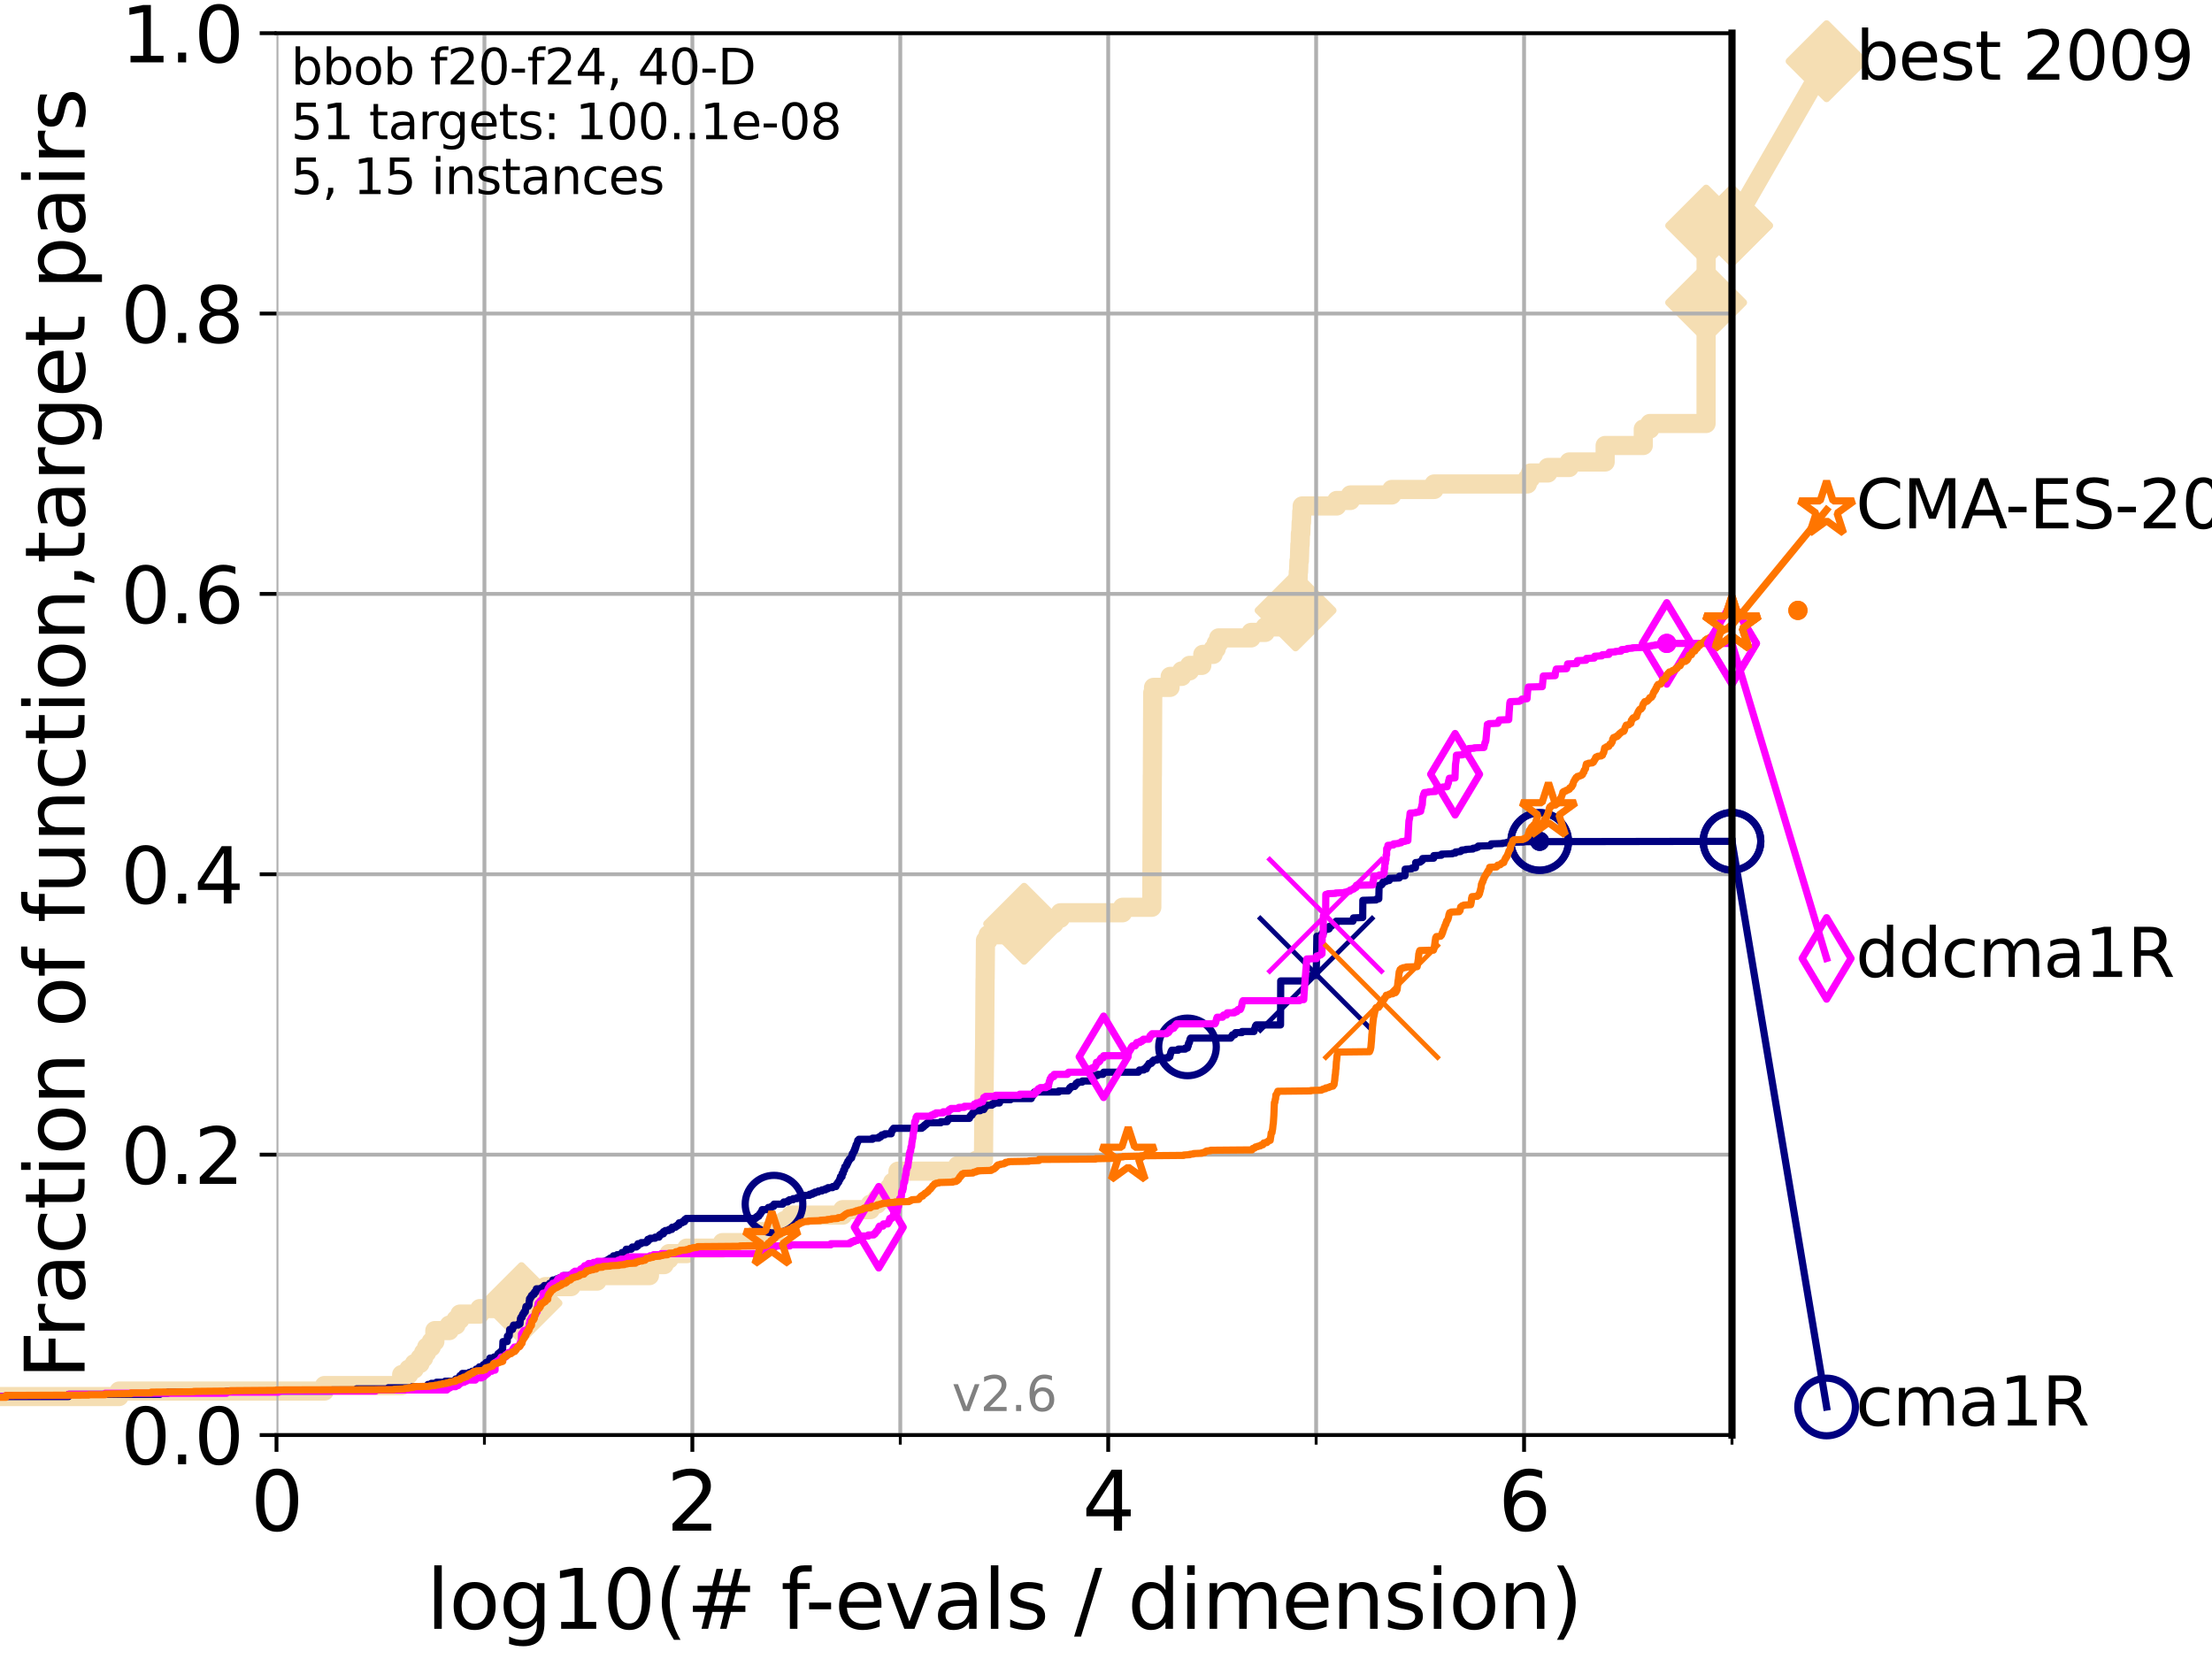 <?xml version="1.0" encoding="utf-8" standalone="no"?>
<!DOCTYPE svg PUBLIC "-//W3C//DTD SVG 1.1//EN"
  "http://www.w3.org/Graphics/SVG/1.1/DTD/svg11.dtd">
<svg xmlns:xlink="http://www.w3.org/1999/xlink" width="460.8pt" height="345.6pt" viewBox="0 0 460.8 345.6" xmlns="http://www.w3.org/2000/svg" version="1.1">
 <defs>
  <style type="text/css">*{stroke-linejoin: round; stroke-linecap: butt}</style>
 </defs>
 <g id="figure_1">
  <g id="patch_1">
   <path d="M 0 345.6 
L 460.8 345.6 
L 460.8 0 
L 0 0 
z
" style="fill: #ffffff"/>
  </g>
  <g id="axes_1">
   <g id="patch_2">
    <path d="M 57.6 298.944 
L 360.806 298.944 
L 360.806 6.912 
L 57.6 6.912 
z
" style="fill: #ffffff"/>
   </g>
   <g id="line2d_1">
    <path d="M -1 290.927 
L 24.812 290.927 
L 24.812 289.782 
L 67.582 289.782 
L 67.582 288.637 
L 83.678 288.637 
L 83.678 286.347 
L 85.148 286.347 
L 85.148 285.201 
L 86.307 285.201 
L 86.307 284.056 
L 87.496 284.056 
L 87.496 282.911 
L 88.249 282.911 
L 88.249 281.766 
L 88.883 281.766 
L 88.883 280.62 
L 89.839 280.62 
L 89.839 279.475 
L 90.587 279.475 
L 90.587 277.185 
L 93.591 277.185 
L 93.591 276.04 
L 94.995 276.04 
L 94.995 274.894 
L 95.814 274.894 
L 95.814 273.749 
L 99.95 273.749 
L 99.95 272.604 
L 105.669 272.604 
L 105.669 271.459 
L 108.636 271.459 
L 108.636 270.313 
L 111.09 270.313 
L 111.09 269.168 
L 113.574 269.168 
L 113.574 268.023 
L 118.962 268.023 
L 118.962 266.878 
L 124.374 266.878 
L 124.374 265.733 
L 135.291 265.733 
L 135.291 264.587 
L 135.464 264.587 
L 135.464 263.442 
L 138.362 263.442 
L 138.362 262.297 
L 139.375 262.297 
L 139.375 261.152 
L 143.046 261.152 
L 143.046 260.006 
L 150.499 260.006 
L 150.499 258.861 
L 157.197 258.861 
L 157.197 257.716 
L 157.812 257.716 
L 157.812 256.571 
L 161.786 256.571 
L 161.786 255.426 
L 163.373 255.426 
L 163.373 254.28 
L 164.779 254.28 
L 164.779 253.135 
L 175.553 253.135 
L 175.553 251.99 
L 181.316 251.99 
L 181.316 250.845 
L 182.695 250.845 
L 182.695 249.699 
L 185.247 249.699 
L 185.27 247.409 
L 185.962 247.409 
L 185.962 246.264 
L 186.913 246.264 
L 186.913 245.118 
L 187.071 245.118 
L 187.071 243.973 
L 199.484 243.973 
L 199.484 242.828 
L 203.447 242.828 
L 203.447 241.683 
L 204.876 241.683 
L 204.977 229.085 
L 204.988 229.085 
L 205.093 218.778 
L 205.105 218.778 
L 205.209 203.89 
L 205.222 203.89 
L 205.295 195.874 
L 205.843 195.874 
L 205.843 194.729 
L 209.913 194.729 
L 209.913 193.583 
L 213.345 193.583 
L 213.345 192.438 
L 219.558 192.438 
L 219.558 191.293 
L 220.898 191.293 
L 220.898 190.148 
L 233.848 190.148 
L 233.848 189.003 
L 239.939 189.003 
L 240.049 161.517 
L 240.062 161.517 
L 240.134 144.339 
L 240.306 144.339 
L 240.306 143.194 
L 243.743 143.194 
L 243.776 140.903 
L 246.174 140.903 
L 246.174 139.758 
L 247.805 139.758 
L 247.805 138.613 
L 250.363 138.613 
L 250.363 137.467 
L 250.565 137.467 
L 250.565 136.322 
L 252.722 136.322 
L 252.722 135.177 
L 253.359 135.177 
L 253.359 134.032 
L 253.867 134.032 
L 253.867 132.887 
L 260.627 132.887 
L 260.627 131.741 
L 263.566 131.741 
L 263.566 130.596 
L 269.613 130.596 
L 269.613 129.451 
L 269.74 129.451 
L 269.74 128.306 
L 269.89 128.306 
L 269.951 126.015 
L 270.065 126.015 
L 270.157 123.725 
L 270.225 123.725 
L 270.314 121.434 
L 270.384 121.434 
L 270.459 119.144 
L 270.514 119.144 
L 270.593 116.853 
L 270.68 116.853 
L 270.789 113.418 
L 270.846 113.418 
L 270.899 111.127 
L 270.981 111.127 
L 271.059 108.837 
L 271.127 108.837 
L 271.19 106.546 
L 271.271 106.546 
L 271.271 105.401 
L 278.462 105.401 
L 278.462 104.256 
L 281.311 104.256 
L 281.311 103.111 
L 289.928 103.111 
L 289.928 101.966 
L 298.759 101.966 
L 298.759 100.82 
L 318.184 100.82 
L 318.184 99.675 
L 318.823 99.675 
L 318.823 98.53 
L 322.45 98.53 
L 322.45 97.385 
L 326.888 97.385 
L 326.888 96.239 
L 334.38 96.239 
L 334.386 92.804 
L 342.323 92.804 
L 342.328 89.368 
L 343.705 89.368 
L 343.705 88.223 
L 355.405 88.223 
L 355.425 46.995 
L 360.806 46.995 
L 360.806 46.995 
" style="fill: none; stroke: #f5deb3; stroke-width: 4; stroke-linecap: square"/>
   </g>
   <g id="line2d_2">
    <defs>
     <path id="me17b92f07d" d="M -0 7.778 
L 7.778 0 
L 0 -7.778 
L -7.778 -0 
z
" style="stroke: #f5deb3; stroke-width: 1.5; stroke-linejoin: miter"/>
    </defs>
    <g>
     <use xlink:href="#me17b92f07d" x="108.636" y="271.459" style="fill: #f5deb3; stroke: #f5deb3; stroke-width: 1.5; stroke-linejoin: miter"/>
     <use xlink:href="#me17b92f07d" x="213.345" y="192.438" style="fill: #f5deb3; stroke: #f5deb3; stroke-width: 1.5; stroke-linejoin: miter"/>
     <use xlink:href="#me17b92f07d" x="269.89" y="127.16" style="fill: #f5deb3; stroke: #f5deb3; stroke-width: 1.5; stroke-linejoin: miter"/>
     <use xlink:href="#me17b92f07d" x="355.417" y="63.028" style="fill: #f5deb3; stroke: #f5deb3; stroke-width: 1.5; stroke-linejoin: miter"/>
     <use xlink:href="#me17b92f07d" x="355.425" y="46.995" style="fill: #f5deb3; stroke: #f5deb3; stroke-width: 1.5; stroke-linejoin: miter"/>
     <use xlink:href="#me17b92f07d" x="360.806" y="46.995" style="fill: #f5deb3; stroke: #f5deb3; stroke-width: 1.5; stroke-linejoin: miter"/>
    </g>
   </g>
   <g id="line2d_3">
    <path style="fill: none; stroke: #f5deb3; stroke-width: 4; stroke-linecap: square"/>
    <g/>
   </g>
   <g id="line2d_4">
    <path d="M 360.806 46.995 
L 380.515 12.753 
" style="fill: none; stroke: #f5deb3; stroke-width: 4; stroke-linecap: square"/>
    <g>
     <use xlink:href="#me17b92f07d" x="360.806" y="46.995" style="fill: #f5deb3; stroke: #f5deb3; stroke-width: 1.5; stroke-linejoin: miter"/>
     <use xlink:href="#me17b92f07d" x="380.515" y="12.753" style="fill: #f5deb3; stroke: #f5deb3; stroke-width: 1.5; stroke-linejoin: miter"/>
    </g>
   </g>
   <g id="matplotlib.axis_1">
    <g id="xtick_1">
     <g id="line2d_5">
      <path d="M 57.6 298.944 
L 57.6 6.912 
" clip-path="url(#peee1d8e86b)" style="fill: none; stroke: #b0b0b0; stroke-width: 0.8; stroke-linecap: square"/>
     </g>
     <g id="line2d_6">
      <defs>
       <path id="m499904fd99" d="M 0 0 
L 0 3.5 
" style="stroke: #000000; stroke-width: 0.8"/>
      </defs>
      <g>
       <use xlink:href="#m499904fd99" x="57.6" y="298.944" style="stroke: #000000; stroke-width: 0.8"/>
      </g>
     </g>
     <g id="text_1">
      <!-- 0 -->
      <g transform="translate(52.192 318.861)scale(0.17 -0.17)">
       <defs>
        <path id="DejaVuSans-30" d="M 2034 4250 
Q 1547 4250 1301 3770 
Q 1056 3291 1056 2328 
Q 1056 1369 1301 889 
Q 1547 409 2034 409 
Q 2525 409 2770 889 
Q 3016 1369 3016 2328 
Q 3016 3291 2770 3770 
Q 2525 4250 2034 4250 
z
M 2034 4750 
Q 2819 4750 3233 4129 
Q 3647 3509 3647 2328 
Q 3647 1150 3233 529 
Q 2819 -91 2034 -91 
Q 1250 -91 836 529 
Q 422 1150 422 2328 
Q 422 3509 836 4129 
Q 1250 4750 2034 4750 
z
" transform="scale(0.016)"/>
       </defs>
       <use xlink:href="#DejaVuSans-30"/>
      </g>
     </g>
    </g>
    <g id="xtick_2">
     <g id="line2d_7">
      <path d="M 144.23 298.944 
L 144.23 6.912 
" clip-path="url(#peee1d8e86b)" style="fill: none; stroke: #b0b0b0; stroke-width: 0.8; stroke-linecap: square"/>
     </g>
     <g id="line2d_8">
      <g>
       <use xlink:href="#m499904fd99" x="144.23" y="298.944" style="stroke: #000000; stroke-width: 0.8"/>
      </g>
     </g>
     <g id="text_2">
      <!-- 2 -->
      <g transform="translate(138.822 318.861)scale(0.17 -0.17)">
       <defs>
        <path id="DejaVuSans-32" d="M 1228 531 
L 3431 531 
L 3431 0 
L 469 0 
L 469 531 
Q 828 903 1448 1529 
Q 2069 2156 2228 2338 
Q 2531 2678 2651 2914 
Q 2772 3150 2772 3378 
Q 2772 3750 2511 3984 
Q 2250 4219 1831 4219 
Q 1534 4219 1204 4116 
Q 875 4013 500 3803 
L 500 4441 
Q 881 4594 1212 4672 
Q 1544 4750 1819 4750 
Q 2544 4750 2975 4387 
Q 3406 4025 3406 3419 
Q 3406 3131 3298 2873 
Q 3191 2616 2906 2266 
Q 2828 2175 2409 1742 
Q 1991 1309 1228 531 
z
" transform="scale(0.016)"/>
       </defs>
       <use xlink:href="#DejaVuSans-32"/>
      </g>
     </g>
    </g>
    <g id="xtick_3">
     <g id="line2d_9">
      <path d="M 230.861 298.944 
L 230.861 6.912 
" clip-path="url(#peee1d8e86b)" style="fill: none; stroke: #b0b0b0; stroke-width: 0.8; stroke-linecap: square"/>
     </g>
     <g id="line2d_10">
      <g>
       <use xlink:href="#m499904fd99" x="230.861" y="298.944" style="stroke: #000000; stroke-width: 0.8"/>
      </g>
     </g>
     <g id="text_3">
      <!-- 4 -->
      <g transform="translate(225.453 318.861)scale(0.17 -0.17)">
       <defs>
        <path id="DejaVuSans-34" d="M 2419 4116 
L 825 1625 
L 2419 1625 
L 2419 4116 
z
M 2253 4666 
L 3047 4666 
L 3047 1625 
L 3713 1625 
L 3713 1100 
L 3047 1100 
L 3047 0 
L 2419 0 
L 2419 1100 
L 313 1100 
L 313 1709 
L 2253 4666 
z
" transform="scale(0.016)"/>
       </defs>
       <use xlink:href="#DejaVuSans-34"/>
      </g>
     </g>
    </g>
    <g id="xtick_4">
     <g id="line2d_11">
      <path d="M 317.491 298.944 
L 317.491 6.912 
" clip-path="url(#peee1d8e86b)" style="fill: none; stroke: #b0b0b0; stroke-width: 0.8; stroke-linecap: square"/>
     </g>
     <g id="line2d_12">
      <g>
       <use xlink:href="#m499904fd99" x="317.491" y="298.944" style="stroke: #000000; stroke-width: 0.8"/>
      </g>
     </g>
     <g id="text_4">
      <!-- 6 -->
      <g transform="translate(312.083 318.861)scale(0.17 -0.17)">
       <defs>
        <path id="DejaVuSans-36" d="M 2113 2584 
Q 1688 2584 1439 2293 
Q 1191 2003 1191 1497 
Q 1191 994 1439 701 
Q 1688 409 2113 409 
Q 2538 409 2786 701 
Q 3034 994 3034 1497 
Q 3034 2003 2786 2293 
Q 2538 2584 2113 2584 
z
M 3366 4563 
L 3366 3988 
Q 3128 4100 2886 4159 
Q 2644 4219 2406 4219 
Q 1781 4219 1451 3797 
Q 1122 3375 1075 2522 
Q 1259 2794 1537 2939 
Q 1816 3084 2150 3084 
Q 2853 3084 3261 2657 
Q 3669 2231 3669 1497 
Q 3669 778 3244 343 
Q 2819 -91 2113 -91 
Q 1303 -91 875 529 
Q 447 1150 447 2328 
Q 447 3434 972 4092 
Q 1497 4750 2381 4750 
Q 2619 4750 2861 4703 
Q 3103 4656 3366 4563 
z
" transform="scale(0.016)"/>
       </defs>
       <use xlink:href="#DejaVuSans-36"/>
      </g>
     </g>
    </g>
    <g id="xtick_5">
     <g id="line2d_13">
      <path d="M 100.915 298.944 
L 100.915 6.912 
" clip-path="url(#peee1d8e86b)" style="fill: none; stroke: #b0b0b0; stroke-width: 0.8; stroke-linecap: square"/>
     </g>
     <g id="line2d_14">
      <defs>
       <path id="m0a7df9dfd9" d="M 0 0 
L 0 2 
" style="stroke: #000000; stroke-width: 0.6"/>
      </defs>
      <g>
       <use xlink:href="#m0a7df9dfd9" x="100.915" y="298.944" style="stroke: #000000; stroke-width: 0.6"/>
      </g>
     </g>
    </g>
    <g id="xtick_6">
     <g id="line2d_15">
      <path d="M 187.546 298.944 
L 187.546 6.912 
" clip-path="url(#peee1d8e86b)" style="fill: none; stroke: #b0b0b0; stroke-width: 0.8; stroke-linecap: square"/>
     </g>
     <g id="line2d_16">
      <g>
       <use xlink:href="#m0a7df9dfd9" x="187.546" y="298.944" style="stroke: #000000; stroke-width: 0.6"/>
      </g>
     </g>
    </g>
    <g id="xtick_7">
     <g id="line2d_17">
      <path d="M 274.176 298.944 
L 274.176 6.912 
" clip-path="url(#peee1d8e86b)" style="fill: none; stroke: #b0b0b0; stroke-width: 0.8; stroke-linecap: square"/>
     </g>
     <g id="line2d_18">
      <g>
       <use xlink:href="#m0a7df9dfd9" x="274.176" y="298.944" style="stroke: #000000; stroke-width: 0.6"/>
      </g>
     </g>
    </g>
    <g id="xtick_8">
     <g id="line2d_19">
      <path d="M 360.806 298.944 
L 360.806 6.912 
" clip-path="url(#peee1d8e86b)" style="fill: none; stroke: #b0b0b0; stroke-width: 0.8; stroke-linecap: square"/>
     </g>
     <g id="line2d_20">
      <g>
       <use xlink:href="#m0a7df9dfd9" x="360.806" y="298.944" style="stroke: #000000; stroke-width: 0.6"/>
      </g>
     </g>
    </g>
    <g id="text_5">
     <!-- log10(# f-evals / dimension) -->
     <g transform="translate(88.823 339.314)scale(0.17 -0.17)">
      <defs>
       <path id="DejaVuSans-6c" d="M 603 4863 
L 1178 4863 
L 1178 0 
L 603 0 
L 603 4863 
z
" transform="scale(0.016)"/>
       <path id="DejaVuSans-6f" d="M 1959 3097 
Q 1497 3097 1228 2736 
Q 959 2375 959 1747 
Q 959 1119 1226 758 
Q 1494 397 1959 397 
Q 2419 397 2687 759 
Q 2956 1122 2956 1747 
Q 2956 2369 2687 2733 
Q 2419 3097 1959 3097 
z
M 1959 3584 
Q 2709 3584 3137 3096 
Q 3566 2609 3566 1747 
Q 3566 888 3137 398 
Q 2709 -91 1959 -91 
Q 1206 -91 779 398 
Q 353 888 353 1747 
Q 353 2609 779 3096 
Q 1206 3584 1959 3584 
z
" transform="scale(0.016)"/>
       <path id="DejaVuSans-67" d="M 2906 1791 
Q 2906 2416 2648 2759 
Q 2391 3103 1925 3103 
Q 1463 3103 1205 2759 
Q 947 2416 947 1791 
Q 947 1169 1205 825 
Q 1463 481 1925 481 
Q 2391 481 2648 825 
Q 2906 1169 2906 1791 
z
M 3481 434 
Q 3481 -459 3084 -895 
Q 2688 -1331 1869 -1331 
Q 1566 -1331 1297 -1286 
Q 1028 -1241 775 -1147 
L 775 -588 
Q 1028 -725 1275 -790 
Q 1522 -856 1778 -856 
Q 2344 -856 2625 -561 
Q 2906 -266 2906 331 
L 2906 616 
Q 2728 306 2450 153 
Q 2172 0 1784 0 
Q 1141 0 747 490 
Q 353 981 353 1791 
Q 353 2603 747 3093 
Q 1141 3584 1784 3584 
Q 2172 3584 2450 3431 
Q 2728 3278 2906 2969 
L 2906 3500 
L 3481 3500 
L 3481 434 
z
" transform="scale(0.016)"/>
       <path id="DejaVuSans-31" d="M 794 531 
L 1825 531 
L 1825 4091 
L 703 3866 
L 703 4441 
L 1819 4666 
L 2450 4666 
L 2450 531 
L 3481 531 
L 3481 0 
L 794 0 
L 794 531 
z
" transform="scale(0.016)"/>
       <path id="DejaVuSans-28" d="M 1984 4856 
Q 1566 4138 1362 3434 
Q 1159 2731 1159 2009 
Q 1159 1288 1364 580 
Q 1569 -128 1984 -844 
L 1484 -844 
Q 1016 -109 783 600 
Q 550 1309 550 2009 
Q 550 2706 781 3412 
Q 1013 4119 1484 4856 
L 1984 4856 
z
" transform="scale(0.016)"/>
       <path id="DejaVuSans-23" d="M 3272 2816 
L 2363 2816 
L 2100 1772 
L 3016 1772 
L 3272 2816 
z
M 2803 4594 
L 2478 3297 
L 3391 3297 
L 3719 4594 
L 4219 4594 
L 3897 3297 
L 4872 3297 
L 4872 2816 
L 3775 2816 
L 3519 1772 
L 4513 1772 
L 4513 1294 
L 3397 1294 
L 3072 0 
L 2572 0 
L 2894 1294 
L 1978 1294 
L 1656 0 
L 1153 0 
L 1478 1294 
L 494 1294 
L 494 1772 
L 1594 1772 
L 1856 2816 
L 850 2816 
L 850 3297 
L 1978 3297 
L 2297 4594 
L 2803 4594 
z
" transform="scale(0.016)"/>
       <path id="DejaVuSans-20" transform="scale(0.016)"/>
       <path id="DejaVuSans-66" d="M 2375 4863 
L 2375 4384 
L 1825 4384 
Q 1516 4384 1395 4259 
Q 1275 4134 1275 3809 
L 1275 3500 
L 2222 3500 
L 2222 3053 
L 1275 3053 
L 1275 0 
L 697 0 
L 697 3053 
L 147 3053 
L 147 3500 
L 697 3500 
L 697 3744 
Q 697 4328 969 4595 
Q 1241 4863 1831 4863 
L 2375 4863 
z
" transform="scale(0.016)"/>
       <path id="DejaVuSans-2d" d="M 313 2009 
L 1997 2009 
L 1997 1497 
L 313 1497 
L 313 2009 
z
" transform="scale(0.016)"/>
       <path id="DejaVuSans-65" d="M 3597 1894 
L 3597 1613 
L 953 1613 
Q 991 1019 1311 708 
Q 1631 397 2203 397 
Q 2534 397 2845 478 
Q 3156 559 3463 722 
L 3463 178 
Q 3153 47 2828 -22 
Q 2503 -91 2169 -91 
Q 1331 -91 842 396 
Q 353 884 353 1716 
Q 353 2575 817 3079 
Q 1281 3584 2069 3584 
Q 2775 3584 3186 3129 
Q 3597 2675 3597 1894 
z
M 3022 2063 
Q 3016 2534 2758 2815 
Q 2500 3097 2075 3097 
Q 1594 3097 1305 2825 
Q 1016 2553 972 2059 
L 3022 2063 
z
" transform="scale(0.016)"/>
       <path id="DejaVuSans-76" d="M 191 3500 
L 800 3500 
L 1894 563 
L 2988 3500 
L 3597 3500 
L 2284 0 
L 1503 0 
L 191 3500 
z
" transform="scale(0.016)"/>
       <path id="DejaVuSans-61" d="M 2194 1759 
Q 1497 1759 1228 1600 
Q 959 1441 959 1056 
Q 959 750 1161 570 
Q 1363 391 1709 391 
Q 2188 391 2477 730 
Q 2766 1069 2766 1631 
L 2766 1759 
L 2194 1759 
z
M 3341 1997 
L 3341 0 
L 2766 0 
L 2766 531 
Q 2569 213 2275 61 
Q 1981 -91 1556 -91 
Q 1019 -91 701 211 
Q 384 513 384 1019 
Q 384 1609 779 1909 
Q 1175 2209 1959 2209 
L 2766 2209 
L 2766 2266 
Q 2766 2663 2505 2880 
Q 2244 3097 1772 3097 
Q 1472 3097 1187 3025 
Q 903 2953 641 2809 
L 641 3341 
Q 956 3463 1253 3523 
Q 1550 3584 1831 3584 
Q 2591 3584 2966 3190 
Q 3341 2797 3341 1997 
z
" transform="scale(0.016)"/>
       <path id="DejaVuSans-73" d="M 2834 3397 
L 2834 2853 
Q 2591 2978 2328 3040 
Q 2066 3103 1784 3103 
Q 1356 3103 1142 2972 
Q 928 2841 928 2578 
Q 928 2378 1081 2264 
Q 1234 2150 1697 2047 
L 1894 2003 
Q 2506 1872 2764 1633 
Q 3022 1394 3022 966 
Q 3022 478 2636 193 
Q 2250 -91 1575 -91 
Q 1294 -91 989 -36 
Q 684 19 347 128 
L 347 722 
Q 666 556 975 473 
Q 1284 391 1588 391 
Q 1994 391 2212 530 
Q 2431 669 2431 922 
Q 2431 1156 2273 1281 
Q 2116 1406 1581 1522 
L 1381 1569 
Q 847 1681 609 1914 
Q 372 2147 372 2553 
Q 372 3047 722 3315 
Q 1072 3584 1716 3584 
Q 2034 3584 2315 3537 
Q 2597 3491 2834 3397 
z
" transform="scale(0.016)"/>
       <path id="DejaVuSans-2f" d="M 1625 4666 
L 2156 4666 
L 531 -594 
L 0 -594 
L 1625 4666 
z
" transform="scale(0.016)"/>
       <path id="DejaVuSans-64" d="M 2906 2969 
L 2906 4863 
L 3481 4863 
L 3481 0 
L 2906 0 
L 2906 525 
Q 2725 213 2448 61 
Q 2172 -91 1784 -91 
Q 1150 -91 751 415 
Q 353 922 353 1747 
Q 353 2572 751 3078 
Q 1150 3584 1784 3584 
Q 2172 3584 2448 3432 
Q 2725 3281 2906 2969 
z
M 947 1747 
Q 947 1113 1208 752 
Q 1469 391 1925 391 
Q 2381 391 2643 752 
Q 2906 1113 2906 1747 
Q 2906 2381 2643 2742 
Q 2381 3103 1925 3103 
Q 1469 3103 1208 2742 
Q 947 2381 947 1747 
z
" transform="scale(0.016)"/>
       <path id="DejaVuSans-69" d="M 603 3500 
L 1178 3500 
L 1178 0 
L 603 0 
L 603 3500 
z
M 603 4863 
L 1178 4863 
L 1178 4134 
L 603 4134 
L 603 4863 
z
" transform="scale(0.016)"/>
       <path id="DejaVuSans-6d" d="M 3328 2828 
Q 3544 3216 3844 3400 
Q 4144 3584 4550 3584 
Q 5097 3584 5394 3201 
Q 5691 2819 5691 2113 
L 5691 0 
L 5113 0 
L 5113 2094 
Q 5113 2597 4934 2840 
Q 4756 3084 4391 3084 
Q 3944 3084 3684 2787 
Q 3425 2491 3425 1978 
L 3425 0 
L 2847 0 
L 2847 2094 
Q 2847 2600 2669 2842 
Q 2491 3084 2119 3084 
Q 1678 3084 1418 2786 
Q 1159 2488 1159 1978 
L 1159 0 
L 581 0 
L 581 3500 
L 1159 3500 
L 1159 2956 
Q 1356 3278 1631 3431 
Q 1906 3584 2284 3584 
Q 2666 3584 2933 3390 
Q 3200 3197 3328 2828 
z
" transform="scale(0.016)"/>
       <path id="DejaVuSans-6e" d="M 3513 2113 
L 3513 0 
L 2938 0 
L 2938 2094 
Q 2938 2591 2744 2837 
Q 2550 3084 2163 3084 
Q 1697 3084 1428 2787 
Q 1159 2491 1159 1978 
L 1159 0 
L 581 0 
L 581 3500 
L 1159 3500 
L 1159 2956 
Q 1366 3272 1645 3428 
Q 1925 3584 2291 3584 
Q 2894 3584 3203 3211 
Q 3513 2838 3513 2113 
z
" transform="scale(0.016)"/>
       <path id="DejaVuSans-29" d="M 513 4856 
L 1013 4856 
Q 1481 4119 1714 3412 
Q 1947 2706 1947 2009 
Q 1947 1309 1714 600 
Q 1481 -109 1013 -844 
L 513 -844 
Q 928 -128 1133 580 
Q 1338 1288 1338 2009 
Q 1338 2731 1133 3434 
Q 928 4138 513 4856 
z
" transform="scale(0.016)"/>
      </defs>
      <use xlink:href="#DejaVuSans-6c"/>
      <use xlink:href="#DejaVuSans-6f" x="27.783"/>
      <use xlink:href="#DejaVuSans-67" x="88.965"/>
      <use xlink:href="#DejaVuSans-31" x="152.441"/>
      <use xlink:href="#DejaVuSans-30" x="216.064"/>
      <use xlink:href="#DejaVuSans-28" x="279.688"/>
      <use xlink:href="#DejaVuSans-23" x="318.701"/>
      <use xlink:href="#DejaVuSans-20" x="402.49"/>
      <use xlink:href="#DejaVuSans-66" x="434.277"/>
      <use xlink:href="#DejaVuSans-2d" x="463.982"/>
      <use xlink:href="#DejaVuSans-65" x="500.066"/>
      <use xlink:href="#DejaVuSans-76" x="561.59"/>
      <use xlink:href="#DejaVuSans-61" x="620.77"/>
      <use xlink:href="#DejaVuSans-6c" x="682.049"/>
      <use xlink:href="#DejaVuSans-73" x="709.832"/>
      <use xlink:href="#DejaVuSans-20" x="761.932"/>
      <use xlink:href="#DejaVuSans-2f" x="793.719"/>
      <use xlink:href="#DejaVuSans-20" x="827.41"/>
      <use xlink:href="#DejaVuSans-64" x="859.197"/>
      <use xlink:href="#DejaVuSans-69" x="922.674"/>
      <use xlink:href="#DejaVuSans-6d" x="950.457"/>
      <use xlink:href="#DejaVuSans-65" x="1047.869"/>
      <use xlink:href="#DejaVuSans-6e" x="1109.393"/>
      <use xlink:href="#DejaVuSans-73" x="1172.771"/>
      <use xlink:href="#DejaVuSans-69" x="1224.871"/>
      <use xlink:href="#DejaVuSans-6f" x="1252.654"/>
      <use xlink:href="#DejaVuSans-6e" x="1313.836"/>
      <use xlink:href="#DejaVuSans-29" x="1377.215"/>
     </g>
    </g>
   </g>
   <g id="matplotlib.axis_2">
    <g id="ytick_1">
     <g id="line2d_21">
      <path d="M 57.6 298.944 
L 360.806 298.944 
" clip-path="url(#peee1d8e86b)" style="fill: none; stroke: #b0b0b0; stroke-width: 0.8; stroke-linecap: square"/>
     </g>
     <g id="line2d_22">
      <defs>
       <path id="m86c8b2ad9a" d="M 0 0 
L -3.5 0 
" style="stroke: #000000; stroke-width: 0.8"/>
      </defs>
      <g>
       <use xlink:href="#m86c8b2ad9a" x="57.6" y="298.944" style="stroke: #000000; stroke-width: 0.8"/>
      </g>
     </g>
     <g id="text_6">
      <!-- 0.0 -->
      <g transform="translate(25.155 305.023)scale(0.16 -0.16)">
       <defs>
        <path id="DejaVuSans-2e" d="M 684 794 
L 1344 794 
L 1344 0 
L 684 0 
L 684 794 
z
" transform="scale(0.016)"/>
       </defs>
       <use xlink:href="#DejaVuSans-30"/>
       <use xlink:href="#DejaVuSans-2e" x="63.623"/>
       <use xlink:href="#DejaVuSans-30" x="95.41"/>
      </g>
     </g>
    </g>
    <g id="ytick_2">
     <g id="line2d_23">
      <path d="M 57.6 240.538 
L 360.806 240.538 
" clip-path="url(#peee1d8e86b)" style="fill: none; stroke: #b0b0b0; stroke-width: 0.8; stroke-linecap: square"/>
     </g>
     <g id="line2d_24">
      <g>
       <use xlink:href="#m86c8b2ad9a" x="57.6" y="240.538" style="stroke: #000000; stroke-width: 0.8"/>
      </g>
     </g>
     <g id="text_7">
      <!-- 0.2 -->
      <g transform="translate(25.155 246.616)scale(0.16 -0.16)">
       <use xlink:href="#DejaVuSans-30"/>
       <use xlink:href="#DejaVuSans-2e" x="63.623"/>
       <use xlink:href="#DejaVuSans-32" x="95.41"/>
      </g>
     </g>
    </g>
    <g id="ytick_3">
     <g id="line2d_25">
      <path d="M 57.6 182.131 
L 360.806 182.131 
" clip-path="url(#peee1d8e86b)" style="fill: none; stroke: #b0b0b0; stroke-width: 0.8; stroke-linecap: square"/>
     </g>
     <g id="line2d_26">
      <g>
       <use xlink:href="#m86c8b2ad9a" x="57.6" y="182.131" style="stroke: #000000; stroke-width: 0.8"/>
      </g>
     </g>
     <g id="text_8">
      <!-- 0.4 -->
      <g transform="translate(25.155 188.21)scale(0.16 -0.16)">
       <use xlink:href="#DejaVuSans-30"/>
       <use xlink:href="#DejaVuSans-2e" x="63.623"/>
       <use xlink:href="#DejaVuSans-34" x="95.41"/>
      </g>
     </g>
    </g>
    <g id="ytick_4">
     <g id="line2d_27">
      <path d="M 57.6 123.725 
L 360.806 123.725 
" clip-path="url(#peee1d8e86b)" style="fill: none; stroke: #b0b0b0; stroke-width: 0.8; stroke-linecap: square"/>
     </g>
     <g id="line2d_28">
      <g>
       <use xlink:href="#m86c8b2ad9a" x="57.6" y="123.725" style="stroke: #000000; stroke-width: 0.8"/>
      </g>
     </g>
     <g id="text_9">
      <!-- 0.6 -->
      <g transform="translate(25.155 129.804)scale(0.16 -0.16)">
       <use xlink:href="#DejaVuSans-30"/>
       <use xlink:href="#DejaVuSans-2e" x="63.623"/>
       <use xlink:href="#DejaVuSans-36" x="95.41"/>
      </g>
     </g>
    </g>
    <g id="ytick_5">
     <g id="line2d_29">
      <path d="M 57.6 65.318 
L 360.806 65.318 
" clip-path="url(#peee1d8e86b)" style="fill: none; stroke: #b0b0b0; stroke-width: 0.8; stroke-linecap: square"/>
     </g>
     <g id="line2d_30">
      <g>
       <use xlink:href="#m86c8b2ad9a" x="57.6" y="65.318" style="stroke: #000000; stroke-width: 0.8"/>
      </g>
     </g>
     <g id="text_10">
      <!-- 0.8 -->
      <g transform="translate(25.155 71.397)scale(0.16 -0.16)">
       <defs>
        <path id="DejaVuSans-38" d="M 2034 2216 
Q 1584 2216 1326 1975 
Q 1069 1734 1069 1313 
Q 1069 891 1326 650 
Q 1584 409 2034 409 
Q 2484 409 2743 651 
Q 3003 894 3003 1313 
Q 3003 1734 2745 1975 
Q 2488 2216 2034 2216 
z
M 1403 2484 
Q 997 2584 770 2862 
Q 544 3141 544 3541 
Q 544 4100 942 4425 
Q 1341 4750 2034 4750 
Q 2731 4750 3128 4425 
Q 3525 4100 3525 3541 
Q 3525 3141 3298 2862 
Q 3072 2584 2669 2484 
Q 3125 2378 3379 2068 
Q 3634 1759 3634 1313 
Q 3634 634 3220 271 
Q 2806 -91 2034 -91 
Q 1263 -91 848 271 
Q 434 634 434 1313 
Q 434 1759 690 2068 
Q 947 2378 1403 2484 
z
M 1172 3481 
Q 1172 3119 1398 2916 
Q 1625 2713 2034 2713 
Q 2441 2713 2670 2916 
Q 2900 3119 2900 3481 
Q 2900 3844 2670 4047 
Q 2441 4250 2034 4250 
Q 1625 4250 1398 4047 
Q 1172 3844 1172 3481 
z
" transform="scale(0.016)"/>
       </defs>
       <use xlink:href="#DejaVuSans-30"/>
       <use xlink:href="#DejaVuSans-2e" x="63.623"/>
       <use xlink:href="#DejaVuSans-38" x="95.41"/>
      </g>
     </g>
    </g>
    <g id="ytick_6">
     <g id="line2d_31">
      <path d="M 57.6 6.912 
L 360.806 6.912 
" clip-path="url(#peee1d8e86b)" style="fill: none; stroke: #b0b0b0; stroke-width: 0.8; stroke-linecap: square"/>
     </g>
     <g id="line2d_32">
      <g>
       <use xlink:href="#m86c8b2ad9a" x="57.6" y="6.912" style="stroke: #000000; stroke-width: 0.8"/>
      </g>
     </g>
     <g id="text_11">
      <!-- 1.0 -->
      <g transform="translate(25.155 12.991)scale(0.16 -0.16)">
       <use xlink:href="#DejaVuSans-31"/>
       <use xlink:href="#DejaVuSans-2e" x="63.623"/>
       <use xlink:href="#DejaVuSans-30" x="95.41"/>
      </g>
     </g>
    </g>
    <g id="text_12">
     <!-- Fraction of function,target pairs -->
     <g transform="translate(17.62 287.313)rotate(-90)scale(0.17 -0.17)">
      <defs>
       <path id="DejaVuSans-46" d="M 628 4666 
L 3309 4666 
L 3309 4134 
L 1259 4134 
L 1259 2759 
L 3109 2759 
L 3109 2228 
L 1259 2228 
L 1259 0 
L 628 0 
L 628 4666 
z
" transform="scale(0.016)"/>
       <path id="DejaVuSans-72" d="M 2631 2963 
Q 2534 3019 2420 3045 
Q 2306 3072 2169 3072 
Q 1681 3072 1420 2755 
Q 1159 2438 1159 1844 
L 1159 0 
L 581 0 
L 581 3500 
L 1159 3500 
L 1159 2956 
Q 1341 3275 1631 3429 
Q 1922 3584 2338 3584 
Q 2397 3584 2469 3576 
Q 2541 3569 2628 3553 
L 2631 2963 
z
" transform="scale(0.016)"/>
       <path id="DejaVuSans-63" d="M 3122 3366 
L 3122 2828 
Q 2878 2963 2633 3030 
Q 2388 3097 2138 3097 
Q 1578 3097 1268 2742 
Q 959 2388 959 1747 
Q 959 1106 1268 751 
Q 1578 397 2138 397 
Q 2388 397 2633 464 
Q 2878 531 3122 666 
L 3122 134 
Q 2881 22 2623 -34 
Q 2366 -91 2075 -91 
Q 1284 -91 818 406 
Q 353 903 353 1747 
Q 353 2603 823 3093 
Q 1294 3584 2113 3584 
Q 2378 3584 2631 3529 
Q 2884 3475 3122 3366 
z
" transform="scale(0.016)"/>
       <path id="DejaVuSans-74" d="M 1172 4494 
L 1172 3500 
L 2356 3500 
L 2356 3053 
L 1172 3053 
L 1172 1153 
Q 1172 725 1289 603 
Q 1406 481 1766 481 
L 2356 481 
L 2356 0 
L 1766 0 
Q 1100 0 847 248 
Q 594 497 594 1153 
L 594 3053 
L 172 3053 
L 172 3500 
L 594 3500 
L 594 4494 
L 1172 4494 
z
" transform="scale(0.016)"/>
       <path id="DejaVuSans-75" d="M 544 1381 
L 544 3500 
L 1119 3500 
L 1119 1403 
Q 1119 906 1312 657 
Q 1506 409 1894 409 
Q 2359 409 2629 706 
Q 2900 1003 2900 1516 
L 2900 3500 
L 3475 3500 
L 3475 0 
L 2900 0 
L 2900 538 
Q 2691 219 2414 64 
Q 2138 -91 1772 -91 
Q 1169 -91 856 284 
Q 544 659 544 1381 
z
M 1991 3584 
L 1991 3584 
z
" transform="scale(0.016)"/>
       <path id="DejaVuSans-2c" d="M 750 794 
L 1409 794 
L 1409 256 
L 897 -744 
L 494 -744 
L 750 256 
L 750 794 
z
" transform="scale(0.016)"/>
       <path id="DejaVuSans-70" d="M 1159 525 
L 1159 -1331 
L 581 -1331 
L 581 3500 
L 1159 3500 
L 1159 2969 
Q 1341 3281 1617 3432 
Q 1894 3584 2278 3584 
Q 2916 3584 3314 3078 
Q 3713 2572 3713 1747 
Q 3713 922 3314 415 
Q 2916 -91 2278 -91 
Q 1894 -91 1617 61 
Q 1341 213 1159 525 
z
M 3116 1747 
Q 3116 2381 2855 2742 
Q 2594 3103 2138 3103 
Q 1681 3103 1420 2742 
Q 1159 2381 1159 1747 
Q 1159 1113 1420 752 
Q 1681 391 2138 391 
Q 2594 391 2855 752 
Q 3116 1113 3116 1747 
z
" transform="scale(0.016)"/>
      </defs>
      <use xlink:href="#DejaVuSans-46"/>
      <use xlink:href="#DejaVuSans-72" x="50.27"/>
      <use xlink:href="#DejaVuSans-61" x="91.383"/>
      <use xlink:href="#DejaVuSans-63" x="152.662"/>
      <use xlink:href="#DejaVuSans-74" x="207.643"/>
      <use xlink:href="#DejaVuSans-69" x="246.852"/>
      <use xlink:href="#DejaVuSans-6f" x="274.635"/>
      <use xlink:href="#DejaVuSans-6e" x="335.816"/>
      <use xlink:href="#DejaVuSans-20" x="399.195"/>
      <use xlink:href="#DejaVuSans-6f" x="430.982"/>
      <use xlink:href="#DejaVuSans-66" x="492.164"/>
      <use xlink:href="#DejaVuSans-20" x="527.369"/>
      <use xlink:href="#DejaVuSans-66" x="559.156"/>
      <use xlink:href="#DejaVuSans-75" x="594.361"/>
      <use xlink:href="#DejaVuSans-6e" x="657.74"/>
      <use xlink:href="#DejaVuSans-63" x="721.119"/>
      <use xlink:href="#DejaVuSans-74" x="776.1"/>
      <use xlink:href="#DejaVuSans-69" x="815.309"/>
      <use xlink:href="#DejaVuSans-6f" x="843.092"/>
      <use xlink:href="#DejaVuSans-6e" x="904.273"/>
      <use xlink:href="#DejaVuSans-2c" x="967.652"/>
      <use xlink:href="#DejaVuSans-74" x="999.439"/>
      <use xlink:href="#DejaVuSans-61" x="1038.648"/>
      <use xlink:href="#DejaVuSans-72" x="1099.928"/>
      <use xlink:href="#DejaVuSans-67" x="1139.291"/>
      <use xlink:href="#DejaVuSans-65" x="1202.768"/>
      <use xlink:href="#DejaVuSans-74" x="1264.291"/>
      <use xlink:href="#DejaVuSans-20" x="1303.5"/>
      <use xlink:href="#DejaVuSans-70" x="1335.287"/>
      <use xlink:href="#DejaVuSans-61" x="1398.764"/>
      <use xlink:href="#DejaVuSans-69" x="1460.043"/>
      <use xlink:href="#DejaVuSans-72" x="1487.826"/>
      <use xlink:href="#DejaVuSans-73" x="1528.939"/>
     </g>
    </g>
   </g>
   <g id="line2d_33">
    <defs>
     <path id="md6e5ccc2fa" d="M 0 1.5 
C 0.398 1.5 0.779 1.342 1.061 1.061 
C 1.342 0.779 1.5 0.398 1.5 0 
C 1.5 -0.398 1.342 -0.779 1.061 -1.061 
C 0.779 -1.342 0.398 -1.5 0 -1.5 
C -0.398 -1.5 -0.779 -1.342 -1.061 -1.061 
C -1.342 -0.779 -1.5 -0.398 -1.5 0 
C -1.5 0.398 -1.342 0.779 -1.061 1.061 
C -0.779 1.342 -0.398 1.5 0 1.5 
z
" style="stroke: #f5deb3"/>
    </defs>
    <g>
     <use xlink:href="#md6e5ccc2fa" x="355.425" y="46.995" style="fill: #f5deb3; stroke: #f5deb3"/>
     <use xlink:href="#md6e5ccc2fa" x="355.425" y="46.995" style="fill: #f5deb3; stroke: #f5deb3"/>
    </g>
   </g>
   <g id="line2d_34">
    <defs>
     <path id="me03c6278a4" d="M 0 1.5 
C 0.398 1.5 0.779 1.342 1.061 1.061 
C 1.342 0.779 1.5 0.398 1.5 0 
C 1.5 -0.398 1.342 -0.779 1.061 -1.061 
C 0.779 -1.342 0.398 -1.5 0 -1.5 
C -0.398 -1.5 -0.779 -1.342 -1.061 -1.061 
C -1.342 -0.779 -1.5 -0.398 -1.5 0 
C -1.5 0.398 -1.342 0.779 -1.061 1.061 
C -0.779 1.342 -0.398 1.5 0 1.5 
z
" style="stroke: #000080"/>
    </defs>
    <g>
     <use xlink:href="#me03c6278a4" x="320.742" y="175.26" style="fill: #000080; stroke: #000080"/>
     <use xlink:href="#me03c6278a4" x="320.742" y="175.26" style="fill: #000080; stroke: #000080"/>
    </g>
   </g>
   <g id="line2d_35">
    <path d="M -1 290.927 
L 14.285 290.927 
L 14.285 290.469 
L 33.315 290.469 
L 33.315 290.24 
L 34.951 290.24 
L 34.951 290.011 
L 47.19 290.011 
L 47.19 289.782 
L 69.173 289.782 
L 69.173 289.553 
L 74.264 289.553 
L 74.264 289.324 
L 80.896 289.324 
L 80.896 289.095 
L 85.894 289.095 
L 85.894 288.866 
L 89.061 288.866 
L 89.149 288.408 
L 89.839 288.408 
L 89.839 288.179 
L 90.91 288.179 
L 90.91 287.95 
L 92.739 287.95 
L 92.739 287.721 
L 94.736 287.721 
L 94.736 287.492 
L 94.93 287.492 
L 94.93 287.263 
L 95.503 287.263 
L 95.503 287.034 
L 95.691 287.034 
L 95.691 286.805 
L 95.814 286.805 
L 95.814 286.576 
L 96.12 286.576 
L 96.12 286.347 
L 96.301 286.347 
L 96.301 286.117 
L 97.747 286.117 
L 97.747 285.888 
L 98.349 285.888 
L 98.349 285.659 
L 99.141 285.659 
L 99.193 285.201 
L 99.701 285.201 
L 99.701 284.972 
L 99.851 284.972 
L 99.851 284.743 
L 100.535 284.743 
L 100.535 284.514 
L 100.679 284.514 
L 100.679 284.285 
L 101.195 284.285 
L 101.242 283.827 
L 101.698 283.827 
L 101.698 283.598 
L 101.967 283.598 
L 102.056 282.911 
L 102.921 282.911 
L 102.921 282.682 
L 103.462 282.682 
L 103.462 282.453 
L 103.667 282.453 
L 103.748 281.995 
L 104.029 281.995 
L 104.029 281.766 
L 104.345 281.766 
L 104.345 281.537 
L 104.501 281.537 
L 104.501 281.308 
L 104.694 281.308 
L 104.771 279.475 
L 105.669 279.475 
L 105.705 278.33 
L 106.066 278.33 
L 106.173 276.956 
L 106.768 276.956 
L 106.768 276.498 
L 106.974 276.498 
L 106.974 276.04 
L 107.97 276.04 
L 107.97 275.81 
L 108.322 275.81 
L 108.417 274.665 
L 108.511 274.665 
L 108.511 274.436 
L 108.761 274.436 
L 108.792 273.978 
L 108.884 273.978 
L 108.884 273.749 
L 109.099 273.749 
L 109.159 273.291 
L 109.431 273.291 
L 109.52 272.375 
L 109.58 272.375 
L 109.58 272.146 
L 110.048 272.146 
L 110.048 271.917 
L 110.193 271.917 
L 110.25 271.001 
L 110.307 271.001 
L 110.307 270.542 
L 110.478 270.542 
L 110.478 270.313 
L 110.618 270.313 
L 110.618 270.084 
L 110.73 270.084 
L 110.73 269.855 
L 110.98 269.855 
L 110.98 269.626 
L 111.281 269.626 
L 111.335 269.168 
L 111.63 269.168 
L 111.736 268.481 
L 112.815 268.481 
L 112.815 268.252 
L 113.211 268.252 
L 113.211 268.023 
L 113.381 268.023 
L 113.381 267.794 
L 114.373 267.794 
L 114.373 267.565 
L 114.488 267.565 
L 114.488 267.336 
L 115.006 267.336 
L 115.006 267.107 
L 115.161 267.107 
L 115.161 266.649 
L 115.939 266.649 
L 115.939 266.42 
L 116.522 266.42 
L 116.522 266.191 
L 117.404 266.191 
L 117.404 265.733 
L 118.926 265.733 
L 118.926 265.503 
L 120.683 265.503 
L 120.683 265.274 
L 120.83 265.274 
L 120.83 265.045 
L 121.266 265.045 
L 121.266 264.816 
L 121.377 264.816 
L 121.377 264.587 
L 121.831 264.587 
L 121.831 264.358 
L 123.601 264.358 
L 123.601 264.129 
L 123.784 264.129 
L 123.853 263.671 
L 124.279 263.671 
L 124.279 263.442 
L 124.455 263.442 
L 124.455 263.213 
L 125.361 263.213 
L 125.361 262.984 
L 125.855 262.984 
L 125.855 262.755 
L 126.384 262.755 
L 126.384 262.526 
L 126.781 262.526 
L 126.781 262.297 
L 127.134 262.297 
L 127.134 262.068 
L 127.607 262.068 
L 127.607 261.839 
L 127.788 261.839 
L 127.788 261.61 
L 128.528 261.61 
L 128.528 261.381 
L 129.541 261.381 
L 129.561 260.923 
L 130.157 260.923 
L 130.157 260.694 
L 130.443 260.694 
L 130.443 260.235 
L 131.518 260.235 
L 131.518 260.006 
L 131.711 260.006 
L 131.711 259.777 
L 132.56 259.777 
L 132.56 259.548 
L 132.89 259.548 
L 132.89 259.09 
L 133.557 259.09 
L 133.557 258.861 
L 134.621 258.861 
L 134.621 258.632 
L 134.955 258.632 
L 134.955 258.174 
L 135.449 258.174 
L 135.449 257.945 
L 136.478 257.945 
L 136.478 257.716 
L 137.298 257.716 
L 137.352 257.258 
L 137.688 257.258 
L 137.688 257.029 
L 138.207 257.029 
L 138.207 256.571 
L 138.598 256.571 
L 138.598 256.342 
L 139.35 256.342 
L 139.35 256.113 
L 139.968 256.113 
L 140.015 255.655 
L 140.731 255.655 
L 140.731 255.426 
L 141.068 255.426 
L 141.068 255.196 
L 141.47 255.196 
L 141.47 254.738 
L 142.112 254.738 
L 142.112 254.509 
L 142.595 254.509 
L 142.641 254.051 
L 142.951 254.051 
L 142.951 253.822 
L 157.419 253.822 
L 157.419 253.593 
L 157.718 253.593 
L 157.718 253.364 
L 158.089 253.364 
L 158.089 253.135 
L 158.208 253.135 
L 158.208 252.906 
L 158.43 252.906 
L 158.534 252.448 
L 158.728 252.448 
L 158.767 251.99 
L 159.833 251.99 
L 159.833 251.761 
L 160.053 251.761 
L 160.053 251.532 
L 160.705 251.532 
L 160.705 251.303 
L 161.185 251.303 
L 161.238 250.845 
L 163.069 250.845 
L 163.069 250.616 
L 163.284 250.616 
L 163.284 250.387 
L 164.085 250.387 
L 164.085 250.157 
L 164.448 250.157 
L 164.448 249.928 
L 165.222 249.928 
L 165.222 249.699 
L 166.071 249.699 
L 166.071 249.47 
L 167.164 249.47 
L 167.164 249.241 
L 167.533 249.241 
L 167.533 249.012 
L 168.647 249.012 
L 168.647 248.783 
L 169.25 248.783 
L 169.25 248.554 
L 169.773 248.554 
L 169.773 248.325 
L 170.466 248.325 
L 170.466 248.096 
L 171.228 248.096 
L 171.228 247.867 
L 171.965 247.867 
L 171.965 247.638 
L 172.475 247.638 
L 172.475 247.409 
L 173.441 247.409 
L 173.441 247.18 
L 174.153 247.18 
L 174.22 246.722 
L 174.409 246.722 
L 174.409 246.493 
L 174.553 246.493 
L 174.553 246.264 
L 174.73 246.264 
L 174.84 245.806 
L 174.942 245.806 
L 174.942 245.577 
L 175.08 245.577 
L 175.08 245.118 
L 175.415 245.118 
L 175.431 244.431 
L 175.657 244.431 
L 175.729 243.744 
L 175.934 243.744 
L 175.985 243.057 
L 176.219 243.057 
L 176.219 242.828 
L 176.387 242.828 
L 176.404 242.37 
L 176.616 242.37 
L 176.616 241.912 
L 176.835 241.912 
L 176.927 241.454 
L 177.167 241.454 
L 177.167 241.225 
L 177.41 241.225 
L 177.41 240.767 
L 177.554 240.767 
L 177.554 240.309 
L 177.741 240.309 
L 177.827 239.85 
L 178.01 239.85 
L 178.01 239.392 
L 178.183 239.392 
L 178.19 238.934 
L 178.327 238.934 
L 178.336 238.476 
L 178.465 238.476 
L 178.566 238.018 
L 178.645 238.018 
L 178.689 237.56 
L 178.92 237.56 
L 178.92 237.331 
L 181.761 237.331 
L 181.761 237.102 
L 183.044 237.102 
L 183.044 236.873 
L 183.434 236.873 
L 183.434 236.644 
L 183.7 236.644 
L 183.7 236.415 
L 184.324 236.415 
L 184.324 236.186 
L 185.67 236.186 
L 185.716 235.728 
L 185.794 235.728 
L 185.794 235.499 
L 185.961 235.499 
L 185.961 235.27 
L 186.14 235.27 
L 186.14 235.041 
L 192.027 235.041 
L 192.027 234.811 
L 192.355 234.811 
L 192.355 234.582 
L 192.595 234.582 
L 192.595 234.353 
L 192.887 234.353 
L 192.887 234.124 
L 193.161 234.124 
L 193.161 233.895 
L 195.992 233.895 
L 195.992 233.666 
L 197.311 233.666 
L 197.311 233.437 
L 197.443 233.437 
L 197.443 233.208 
L 197.676 233.208 
L 197.676 232.979 
L 201.945 232.979 
L 201.945 232.75 
L 202.06 232.75 
L 202.06 232.521 
L 202.234 232.521 
L 202.234 232.292 
L 202.519 232.292 
L 202.595 231.834 
L 202.822 231.834 
L 202.822 231.605 
L 203.113 231.605 
L 203.113 231.376 
L 204.216 231.376 
L 204.216 231.147 
L 204.947 231.147 
L 204.947 230.918 
L 205.079 230.918 
L 205.079 230.689 
L 205.233 230.689 
L 205.233 230.46 
L 205.485 230.46 
L 205.485 230.231 
L 206.632 230.231 
L 206.632 230.002 
L 207.025 230.002 
L 207.025 229.772 
L 208.205 229.772 
L 208.28 229.314 
L 208.472 229.314 
L 208.472 229.085 
L 210.534 229.085 
L 210.534 228.856 
L 214.829 228.856 
L 214.93 228.398 
L 215.087 228.398 
L 215.087 228.169 
L 215.24 228.169 
L 215.324 227.711 
L 215.492 227.711 
L 215.492 227.482 
L 220.566 227.482 
L 220.566 227.253 
L 222.53 227.253 
L 222.53 227.024 
L 222.716 227.024 
L 222.716 226.795 
L 222.867 226.795 
L 222.867 226.566 
L 223.149 226.566 
L 223.149 226.337 
L 223.871 226.337 
L 223.871 226.108 
L 224.07 226.108 
L 224.07 225.879 
L 224.201 225.879 
L 224.201 225.65 
L 224.534 225.65 
L 224.534 225.421 
L 225.462 225.421 
L 225.462 225.192 
L 227.63 225.192 
L 227.715 224.734 
L 227.862 224.734 
L 227.95 224.275 
L 227.996 224.275 
L 227.996 224.046 
L 228.668 224.046 
L 228.668 223.817 
L 229.765 223.817 
L 229.765 223.588 
L 229.912 223.588 
L 229.912 223.359 
L 237.154 223.359 
L 237.154 223.13 
L 237.366 223.13 
L 237.366 222.901 
L 238.272 222.901 
L 238.272 222.672 
L 238.809 222.672 
L 238.838 222.214 
L 239.036 222.214 
L 239.036 221.985 
L 239.222 221.985 
L 239.222 221.756 
L 239.336 221.756 
L 239.336 221.527 
L 239.865 221.527 
L 239.865 221.298 
L 240.058 221.298 
L 240.058 221.069 
L 240.296 221.069 
L 240.296 220.84 
L 241.018 220.84 
L 241.018 220.611 
L 242.172 220.611 
L 242.172 220.382 
L 243.397 220.382 
L 243.397 220.153 
L 243.698 220.153 
L 243.762 219.695 
L 243.815 219.695 
L 243.887 219.236 
L 243.98 219.236 
L 243.98 219.007 
L 244.098 219.007 
L 244.098 218.778 
L 245.46 218.778 
L 245.46 218.549 
L 246.92 218.549 
L 246.92 218.32 
L 247.377 218.32 
L 247.486 217.862 
L 247.546 217.862 
L 247.566 217.404 
L 247.666 217.404 
L 247.666 217.175 
L 247.784 217.175 
L 247.892 216.488 
L 248.011 216.488 
L 248.011 216.259 
L 256.392 216.259 
L 256.392 216.03 
L 256.581 216.03 
L 256.581 215.801 
L 256.737 215.801 
L 256.737 215.572 
L 257.227 215.572 
L 257.227 215.343 
L 257.372 215.343 
L 257.372 215.114 
L 258.726 215.114 
L 258.726 214.885 
L 261.231 214.885 
L 261.271 214.427 
L 261.399 214.427 
L 261.471 213.968 
L 261.532 213.968 
L 261.532 213.739 
L 261.691 213.739 
L 261.691 213.51 
L 266.759 213.51 
L 266.797 204.349 
L 271.801 204.349 
L 271.801 204.119 
L 272.116 204.119 
L 272.116 203.89 
L 272.446 203.89 
L 272.446 203.661 
L 272.757 203.661 
L 272.757 203.432 
L 273.066 203.432 
L 273.066 203.203 
L 274.185 203.203 
L 274.296 197.019 
L 274.298 196.943 
L 274.328 195.034 
L 275.356 194.958 
L 275.394 194.423 
L 275.706 194.347 
L 275.73 193.812 
L 275.876 193.812 
L 275.876 193.66 
L 276.666 193.583 
L 276.666 193.507 
L 276.88 193.507 
L 276.92 192.973 
L 277.332 192.973 
L 277.332 192.82 
L 277.606 192.744 
L 277.621 192.591 
L 278.277 192.515 
L 278.337 191.904 
L 281.84 191.904 
L 281.943 191.217 
L 283.875 191.14 
L 283.905 187.552 
L 286.67 187.476 
L 286.67 187.323 
L 287.225 187.247 
L 287.299 184.422 
L 287.819 184.345 
L 287.829 184.193 
L 288.008 184.116 
L 288.092 183.735 
L 288.678 183.658 
L 288.679 183.505 
L 289.404 183.429 
L 289.429 182.971 
L 291.498 182.895 
L 291.532 182.513 
L 292.685 182.437 
L 292.714 181.062 
L 294.091 180.986 
L 294.091 180.833 
L 294.862 180.757 
L 294.906 179.688 
L 295.831 179.612 
L 295.831 179.459 
L 296.162 179.383 
L 296.162 179.306 
L 296.323 179.23 
L 296.351 178.848 
L 298.671 178.772 
L 298.689 178.237 
L 300.27 178.161 
L 300.284 177.932 
L 302.54 177.856 
L 302.54 177.779 
L 303.202 177.703 
L 303.212 177.474 
L 304.245 177.398 
L 304.245 177.321 
L 304.488 177.245 
L 304.489 177.092 
L 305.374 177.016 
L 305.374 176.94 
L 306.847 176.863 
L 306.849 176.71 
L 307.514 176.634 
L 307.514 176.558 
L 307.908 176.481 
L 307.931 176.252 
L 310.467 176.176 
L 310.467 176.023 
L 310.642 175.947 
L 310.647 175.794 
L 313.02 175.718 
L 313.02 175.642 
L 313.873 175.565 
L 313.873 175.489 
L 317.396 175.413 
L 317.396 175.336 
L 360.806 175.26 
L 360.806 175.26 
" style="fill: none; stroke: #000080; stroke-width: 1.5; stroke-linecap: square"/>
   </g>
   <g id="line2d_36">
    <defs>
     <path id="m05df99cfd2" d="M 0 6 
C 1.591 6 3.117 5.368 4.243 4.243 
C 5.368 3.117 6 1.591 6 0 
C 6 -1.591 5.368 -3.117 4.243 -4.243 
C 3.117 -5.368 1.591 -6 0 -6 
C -1.591 -6 -3.117 -5.368 -4.243 -4.243 
C -5.368 -3.117 -6 -1.591 -6 0 
C -6 1.591 -5.368 3.117 -4.243 4.243 
C -3.117 5.368 -1.591 6 0 6 
z
" style="stroke: #000080; stroke-width: 1.5"/>
    </defs>
    <g>
     <use xlink:href="#m05df99cfd2" x="161.238" y="250.845" style="fill-opacity: 0; stroke: #000080; stroke-width: 1.5"/>
     <use xlink:href="#m05df99cfd2" x="247.377" y="218.091" style="fill-opacity: 0; stroke: #000080; stroke-width: 1.5"/>
     <use xlink:href="#m05df99cfd2" x="320.742" y="175.336" style="fill-opacity: 0; stroke: #000080; stroke-width: 1.5"/>
     <use xlink:href="#m05df99cfd2" x="320.742" y="175.26" style="fill-opacity: 0; stroke: #000080; stroke-width: 1.5"/>
     <use xlink:href="#m05df99cfd2" x="360.806" y="175.26" style="fill-opacity: 0; stroke: #000080; stroke-width: 1.5"/>
    </g>
   </g>
   <g id="line2d_37">
    <path style="fill: none; stroke: #000080; stroke-width: 1.5; stroke-linecap: square"/>
    <g/>
   </g>
   <g id="line2d_38">
    <path d="M 274.186 202.974 
" clip-path="url(#peee1d8e86b)" style="fill: none; stroke: #000080; stroke-width: 1.5; stroke-linecap: square"/>
    <defs>
     <path id="mc1bea22551" d="M -12 12 
L 12 -12 
M -12 -12 
L 12 12 
" style="stroke: #000080"/>
    </defs>
    <g clip-path="url(#peee1d8e86b)">
     <use xlink:href="#mc1bea22551" x="274.186" y="202.974" style="fill: #000080; stroke: #000080"/>
    </g>
   </g>
   <g id="line2d_39">
    <defs>
     <path id="m4cda371694" d="M 0 1.5 
C 0.398 1.5 0.779 1.342 1.061 1.061 
C 1.342 0.779 1.5 0.398 1.5 0 
C 1.5 -0.398 1.342 -0.779 1.061 -1.061 
C 0.779 -1.342 0.398 -1.5 0 -1.5 
C -0.398 -1.5 -0.779 -1.342 -1.061 -1.061 
C -1.342 -0.779 -1.5 -0.398 -1.5 0 
C -1.5 0.398 -1.342 0.779 -1.061 1.061 
C -0.779 1.342 -0.398 1.5 0 1.5 
z
" style="stroke: #ff00ff"/>
    </defs>
    <g>
     <use xlink:href="#m4cda371694" x="347.22" y="134.032" style="fill: #ff00ff; stroke: #ff00ff"/>
     <use xlink:href="#m4cda371694" x="347.22" y="134.032" style="fill: #ff00ff; stroke: #ff00ff"/>
    </g>
   </g>
   <g id="line2d_40">
    <path d="M -1 290.927 
L 1.246 290.927 
L 1.246 290.698 
L 14.285 290.698 
L 14.285 290.469 
L 21.912 290.469 
L 21.912 290.24 
L 47.19 290.24 
L 47.19 290.011 
L 58.065 290.011 
L 58.065 289.782 
L 78.267 289.782 
L 78.267 289.553 
L 93.099 289.553 
L 93.099 289.324 
L 93.382 289.324 
L 93.382 289.095 
L 93.798 289.095 
L 93.798 288.866 
L 94.93 288.866 
L 94.93 288.637 
L 95.441 288.637 
L 95.441 288.408 
L 95.691 288.408 
L 95.691 288.179 
L 95.999 288.179 
L 95.999 287.95 
L 96.718 287.95 
L 96.718 287.721 
L 97.182 287.721 
L 97.182 287.492 
L 99.037 287.492 
L 99.089 287.034 
L 100.342 287.034 
L 100.342 286.805 
L 100.821 286.805 
L 100.821 286.576 
L 101.056 286.576 
L 101.056 286.347 
L 101.334 286.347 
L 101.334 286.117 
L 101.653 286.117 
L 101.743 285.659 
L 102.45 285.659 
L 102.45 285.43 
L 103.131 285.43 
L 103.131 283.827 
L 103.503 283.827 
L 103.503 283.598 
L 103.828 283.598 
L 103.828 283.369 
L 104.108 283.369 
L 104.108 283.14 
L 104.266 283.14 
L 104.266 282.911 
L 104.423 282.911 
L 104.423 282.682 
L 105.337 282.682 
L 105.337 282.224 
L 105.669 282.224 
L 105.669 281.995 
L 105.887 281.995 
L 105.887 281.766 
L 106.491 281.766 
L 106.491 281.537 
L 106.699 281.537 
L 106.803 281.079 
L 106.94 281.079 
L 106.94 280.849 
L 107.144 280.849 
L 107.144 280.62 
L 107.872 280.62 
L 107.872 280.391 
L 108.258 280.391 
L 108.258 280.162 
L 108.385 280.162 
L 108.385 279.704 
L 108.605 279.704 
L 108.636 277.872 
L 108.792 277.872 
L 108.792 277.643 
L 109.099 277.643 
L 109.099 277.185 
L 109.961 277.185 
L 109.961 276.727 
L 110.25 276.727 
L 110.25 275.81 
L 110.364 275.81 
L 110.392 275.123 
L 110.534 275.123 
L 110.534 274.894 
L 110.73 274.894 
L 110.758 274.436 
L 111.199 274.436 
L 111.308 273.978 
L 111.442 273.978 
L 111.442 273.749 
L 111.63 273.749 
L 111.656 273.291 
L 111.894 273.291 
L 111.894 272.375 
L 112.025 272.375 
L 112.128 271.459 
L 112.513 271.459 
L 112.513 271.001 
L 112.79 271.001 
L 112.79 270.772 
L 113.113 270.772 
L 113.113 269.397 
L 113.742 269.397 
L 113.742 269.168 
L 114.072 269.168 
L 114.165 268.481 
L 114.281 268.481 
L 114.281 268.252 
L 114.442 268.252 
L 114.442 268.023 
L 114.579 268.023 
L 114.579 267.794 
L 115.095 267.794 
L 115.117 267.336 
L 115.726 267.336 
L 115.726 267.107 
L 115.939 267.107 
L 115.939 266.878 
L 116.128 266.878 
L 116.191 266.42 
L 116.584 266.42 
L 116.584 266.191 
L 117.128 266.191 
L 117.187 265.733 
L 118.962 265.733 
L 118.962 265.503 
L 119.213 265.503 
L 119.213 265.274 
L 119.407 265.274 
L 119.407 265.045 
L 119.756 265.045 
L 119.756 264.816 
L 120.765 264.816 
L 120.765 264.587 
L 120.96 264.587 
L 120.96 264.358 
L 121.345 264.358 
L 121.345 264.129 
L 121.722 264.129 
L 121.8 263.671 
L 122.35 263.671 
L 122.35 263.442 
L 122.604 263.442 
L 122.604 263.213 
L 123.63 263.213 
L 123.63 262.984 
L 124.428 262.984 
L 124.428 262.755 
L 128.765 262.755 
L 128.765 262.526 
L 129.324 262.526 
L 129.324 262.297 
L 130.541 262.297 
L 130.541 262.068 
L 130.897 262.068 
L 130.897 261.839 
L 135.396 261.839 
L 135.396 261.61 
L 136.141 261.61 
L 136.141 261.381 
L 137.761 261.381 
L 137.761 261.152 
L 158.765 261.152 
L 158.765 260.923 
L 158.966 260.923 
L 158.966 260.694 
L 159.296 260.694 
L 159.296 260.464 
L 159.481 260.464 
L 159.481 260.235 
L 160.177 260.235 
L 160.177 260.006 
L 160.713 260.006 
L 160.713 259.777 
L 161.475 259.777 
L 161.475 259.548 
L 164.549 259.548 
L 164.549 259.319 
L 173.086 259.319 
L 173.086 259.09 
L 177.047 259.09 
L 177.047 258.861 
L 177.458 258.861 
L 177.458 258.632 
L 178.008 258.632 
L 178.008 258.403 
L 178.631 258.403 
L 178.631 258.174 
L 178.836 258.174 
L 178.836 257.945 
L 179.163 257.945 
L 179.163 257.716 
L 179.513 257.716 
L 179.513 257.487 
L 180.9 257.487 
L 180.9 257.258 
L 182.023 257.258 
L 182.023 257.029 
L 182.304 257.029 
L 182.304 256.8 
L 182.465 256.8 
L 182.465 256.571 
L 182.656 256.571 
L 182.656 256.342 
L 182.877 256.342 
L 182.877 256.113 
L 183.016 256.113 
L 183.065 255.655 
L 183.21 255.655 
L 183.21 255.426 
L 183.936 255.426 
L 184.02 254.967 
L 184.937 254.967 
L 184.937 254.738 
L 185.084 254.738 
L 185.084 254.509 
L 185.227 254.509 
L 185.281 254.051 
L 185.366 254.051 
L 185.366 253.822 
L 185.774 253.822 
L 185.774 253.593 
L 186.053 253.593 
L 186.154 252.906 
L 186.319 252.906 
L 186.319 252.677 
L 186.537 252.677 
L 186.537 252.448 
L 186.91 252.448 
L 187.022 251.532 
L 187.05 251.532 
L 187.05 251.303 
L 187.197 251.303 
L 187.304 250.387 
L 187.322 250.387 
L 187.426 249.699 
L 187.643 249.699 
L 187.738 249.241 
L 187.773 249.241 
L 187.82 248.325 
L 187.898 248.325 
L 187.898 248.096 
L 188.041 248.096 
L 188.103 247.638 
L 188.156 247.638 
L 188.248 246.722 
L 188.269 246.722 
L 188.282 246.264 
L 188.452 246.264 
L 188.562 245.348 
L 188.569 245.348 
L 188.657 244.66 
L 188.744 244.66 
L 188.827 243.515 
L 188.922 243.515 
L 188.962 243.057 
L 189.121 243.057 
L 189.222 242.141 
L 189.239 242.141 
L 189.306 241.454 
L 189.36 241.454 
L 189.443 240.309 
L 189.511 240.309 
L 189.57 239.85 
L 189.699 239.85 
L 189.777 238.934 
L 189.891 238.934 
L 189.984 237.789 
L 190.024 237.789 
L 190.118 237.102 
L 190.161 237.102 
L 190.245 235.957 
L 190.321 235.957 
L 190.417 235.27 
L 190.452 235.27 
L 190.544 233.666 
L 190.65 233.666 
L 190.65 233.437 
L 190.775 233.437 
L 190.842 232.75 
L 190.984 232.75 
L 190.984 232.521 
L 194.013 232.521 
L 194.013 232.292 
L 194.52 232.292 
L 194.52 232.063 
L 194.986 232.063 
L 194.986 231.834 
L 196.482 231.834 
L 196.482 231.605 
L 197.582 231.605 
L 197.582 231.376 
L 197.716 231.376 
L 197.716 231.147 
L 198.098 231.147 
L 198.098 230.918 
L 199.749 230.918 
L 199.749 230.689 
L 200.898 230.689 
L 200.898 230.46 
L 202.813 230.46 
L 202.813 230.231 
L 202.962 230.231 
L 202.962 230.002 
L 203.409 230.002 
L 203.409 229.772 
L 204.13 229.772 
L 204.13 229.543 
L 204.697 229.543 
L 204.781 229.085 
L 204.838 229.085 
L 204.942 228.627 
L 205.317 228.627 
L 205.317 228.398 
L 207.396 228.398 
L 207.396 228.169 
L 212.427 228.169 
L 212.427 227.94 
L 215.507 227.94 
L 215.507 227.711 
L 215.7 227.711 
L 215.7 227.482 
L 215.812 227.482 
L 215.812 227.253 
L 216.256 227.253 
L 216.308 226.795 
L 216.72 226.795 
L 216.72 226.566 
L 217.925 226.566 
L 217.925 226.337 
L 218.415 226.337 
L 218.494 225.65 
L 218.549 225.65 
L 218.617 225.192 
L 218.676 225.192 
L 218.764 224.734 
L 218.912 224.734 
L 218.912 224.504 
L 219.043 224.504 
L 219.043 224.275 
L 219.551 224.275 
L 219.585 223.817 
L 222.333 223.817 
L 222.333 223.588 
L 222.61 223.588 
L 222.61 223.359 
L 226.583 223.359 
L 226.583 223.13 
L 226.71 223.13 
L 226.71 222.901 
L 226.872 222.901 
L 226.872 222.672 
L 227.534 222.672 
L 227.534 222.443 
L 228.022 222.443 
L 228.022 222.214 
L 228.17 222.214 
L 228.17 221.985 
L 228.323 221.985 
L 228.413 221.298 
L 228.874 221.298 
L 228.874 221.069 
L 229.123 221.069 
L 229.2 220.611 
L 229.363 220.611 
L 229.363 220.382 
L 229.824 220.382 
L 229.903 219.924 
L 235.011 219.924 
L 235.102 219.236 
L 235.176 219.236 
L 235.238 218.778 
L 235.467 218.778 
L 235.467 218.549 
L 235.586 218.549 
L 235.586 218.32 
L 235.704 218.32 
L 235.704 218.091 
L 235.909 218.091 
L 235.909 217.862 
L 236.503 217.862 
L 236.503 217.633 
L 236.646 217.633 
L 236.646 217.404 
L 236.797 217.404 
L 236.797 217.175 
L 237.453 217.175 
L 237.453 216.946 
L 237.875 216.946 
L 237.875 216.717 
L 238.182 216.717 
L 238.182 216.488 
L 239.366 216.488 
L 239.366 216.259 
L 239.479 216.259 
L 239.551 215.801 
L 239.756 215.801 
L 239.756 215.572 
L 240.002 215.572 
L 240.002 215.343 
L 243.048 215.343 
L 243.048 215.114 
L 243.425 215.114 
L 243.425 214.885 
L 243.59 214.885 
L 243.59 214.656 
L 243.755 214.656 
L 243.755 214.427 
L 244.028 214.427 
L 244.028 214.197 
L 244.531 214.197 
L 244.531 213.968 
L 244.645 213.968 
L 244.645 213.739 
L 244.885 213.739 
L 244.885 213.51 
L 245.077 213.51 
L 245.077 213.281 
L 253.112 213.281 
L 253.112 213.052 
L 253.25 213.052 
L 253.328 212.594 
L 253.37 212.594 
L 253.45 212.136 
L 253.554 212.136 
L 253.554 211.907 
L 254.677 211.907 
L 254.677 211.678 
L 254.883 211.678 
L 254.883 211.449 
L 255.526 211.449 
L 255.526 211.22 
L 255.643 211.22 
L 255.643 210.991 
L 257.158 210.991 
L 257.158 210.762 
L 257.658 210.762 
L 257.658 210.533 
L 257.902 210.533 
L 257.902 210.304 
L 258.377 210.304 
L 258.377 210.075 
L 258.51 210.075 
L 258.611 209.617 
L 258.668 209.617 
L 258.744 208.929 
L 258.814 208.929 
L 258.814 208.7 
L 258.929 208.7 
L 258.929 208.471 
L 270.713 208.471 
L 270.713 208.242 
L 271.593 208.242 
L 271.701 206.41 
L 271.713 206.41 
L 271.814 204.807 
L 271.828 204.807 
L 271.917 203.432 
L 271.939 203.432 
L 272.038 202.058 
L 272.059 202.058 
L 272.161 200.455 
L 272.187 200.455 
L 272.225 199.768 
L 274.281 199.691 
L 274.283 199.157 
L 274.763 199.081 
L 274.763 199.004 
L 275.121 198.928 
L 275.139 198.775 
L 275.398 198.699 
L 275.437 194.958 
L 275.639 194.881 
L 275.675 190.759 
L 276.152 190.682 
L 276.19 186.33 
L 276.642 186.254 
L 276.642 186.178 
L 278.242 186.101 
L 278.242 186.025 
L 280.103 185.949 
L 280.103 185.872 
L 280.677 185.796 
L 280.677 185.72 
L 281.192 185.643 
L 281.263 185.414 
L 281.68 185.338 
L 281.68 185.261 
L 282.04 185.185 
L 282.094 184.956 
L 282.485 184.88 
L 282.559 184.422 
L 285.984 184.345 
L 286.043 183.429 
L 286.14 183.429 
L 286.18 182.513 
L 287.318 182.437 
L 287.319 182.284 
L 288.129 182.208 
L 288.213 181.979 
L 288.353 181.902 
L 288.367 180.986 
L 288.475 180.91 
L 288.488 179.917 
L 288.601 179.841 
L 288.611 179.154 
L 288.737 179.077 
L 288.752 178.161 
L 288.855 178.085 
L 288.872 176.787 
L 289.113 176.71 
L 289.126 176.1 
L 290.283 176.023 
L 290.297 175.794 
L 291.324 175.718 
L 291.324 175.642 
L 291.893 175.565 
L 291.916 175.336 
L 292.709 175.26 
L 292.709 175.184 
L 293.283 175.107 
L 293.393 172.893 
L 293.406 172.817 
L 293.509 170.984 
L 293.521 170.984 
L 293.623 170.526 
L 293.649 170.45 
L 293.753 169.381 
L 294.945 169.305 
L 294.945 169.228 
L 295.546 169.152 
L 295.546 169.076 
L 295.952 168.999 
L 296.037 168.389 
L 296.114 168.312 
L 296.213 167.701 
L 296.287 167.625 
L 296.377 166.098 
L 296.467 166.022 
L 296.551 165.487 
L 296.712 165.411 
L 296.719 165.106 
L 297.596 165.029 
L 297.596 164.953 
L 299.045 164.876 
L 299.112 164.647 
L 299.183 164.647 
L 299.199 164.266 
L 299.42 164.266 
L 299.42 164.113 
L 300.478 164.037 
L 300.478 163.96 
L 301.47 163.884 
L 301.548 163.502 
L 301.607 163.426 
L 301.667 163.197 
L 301.724 163.12 
L 301.8 162.586 
L 301.856 162.51 
L 301.925 162.128 
L 303.098 162.052 
L 303.203 159.303 
L 303.212 159.227 
L 303.316 158.54 
L 303.336 158.463 
L 303.395 157.318 
L 304.666 157.242 
L 304.666 157.165 
L 305.688 157.089 
L 305.792 156.402 
L 305.838 156.325 
L 305.945 155.944 
L 307.108 155.867 
L 307.108 155.791 
L 309.128 155.715 
L 309.213 155.257 
L 309.26 155.18 
L 309.339 154.722 
L 309.426 154.646 
L 309.536 154.264 
L 309.547 154.188 
L 309.658 152.966 
L 309.669 152.89 
L 309.769 151.592 
L 309.801 151.516 
L 309.842 150.905 
L 310.191 150.828 
L 310.191 150.752 
L 312.03 150.676 
L 312.113 150.37 
L 312.253 150.294 
L 312.333 149.989 
L 314.296 149.912 
L 314.4 148.08 
L 314.414 148.08 
L 314.521 146.477 
L 314.537 146.4 
L 314.604 146.171 
L 316.509 146.095 
L 316.509 146.018 
L 316.857 145.942 
L 316.942 145.789 
L 317.029 145.713 
L 317.029 145.637 
L 318.104 145.56 
L 318.214 144.186 
L 318.225 144.11 
L 318.297 143.423 
L 318.349 143.346 
L 318.373 143.117 
L 321.288 143.041 
L 321.399 141.896 
L 321.406 141.819 
L 321.494 140.827 
L 323.963 140.75 
L 324.052 139.911 
L 324.101 139.834 
L 324.202 139.376 
L 326.345 139.3 
L 326.448 138.918 
L 326.471 138.842 
L 326.558 138.307 
L 328.448 138.231 
L 328.54 137.849 
L 328.584 137.773 
L 328.605 137.62 
L 330.401 137.544 
L 330.472 137.162 
L 332.113 137.086 
L 332.197 136.704 
L 333.694 136.628 
L 333.776 136.399 
L 335.17 136.322 
L 335.236 135.864 
L 336.525 135.788 
L 336.525 135.711 
L 337.716 135.635 
L 337.797 135.33 
L 338.894 135.253 
L 338.983 135.101 
L 340.081 135.024 
L 340.081 134.948 
L 342.118 134.872 
L 342.118 134.795 
L 343.024 134.719 
L 343.024 134.643 
L 344.015 134.566 
L 344.015 134.49 
L 344.845 134.414 
L 344.845 134.337 
L 346.384 134.261 
L 346.384 134.185 
L 347.22 134.108 
L 347.22 134.032 
L 360.806 134.032 
L 360.806 134.032 
" style="fill: none; stroke: #ff00ff; stroke-width: 1.5; stroke-linecap: square"/>
   </g>
   <g id="line2d_41">
    <defs>
     <path id="mdf31499945" d="M -0 8.485 
L 5.091 0 
L 0 -8.485 
L -5.091 -0 
z
" style="stroke: #ff00ff; stroke-width: 1.5; stroke-linejoin: miter"/>
    </defs>
    <g>
     <use xlink:href="#mdf31499945" x="183.065" y="255.655" style="fill-opacity: 0; stroke: #ff00ff; stroke-width: 1.5; stroke-linejoin: miter"/>
     <use xlink:href="#mdf31499945" x="229.903" y="220.153" style="fill-opacity: 0; stroke: #ff00ff; stroke-width: 1.5; stroke-linejoin: miter"/>
     <use xlink:href="#mdf31499945" x="303.125" y="161.288" style="fill-opacity: 0; stroke: #ff00ff; stroke-width: 1.5; stroke-linejoin: miter"/>
     <use xlink:href="#mdf31499945" x="347.22" y="134.032" style="fill-opacity: 0; stroke: #ff00ff; stroke-width: 1.5; stroke-linejoin: miter"/>
     <use xlink:href="#mdf31499945" x="360.806" y="134.032" style="fill-opacity: 0; stroke: #ff00ff; stroke-width: 1.5; stroke-linejoin: miter"/>
    </g>
   </g>
   <g id="line2d_42">
    <path style="fill: none; stroke: #ff00ff; stroke-width: 1.5; stroke-linecap: square"/>
    <g/>
   </g>
   <g id="line2d_43">
    <path d="M 276.138 190.682 
" clip-path="url(#peee1d8e86b)" style="fill: none; stroke: #ff00ff; stroke-width: 1.5; stroke-linecap: square"/>
    <defs>
     <path id="m30fca24b95" d="M -12 12 
L 12 -12 
M -12 -12 
L 12 12 
" style="stroke: #ff00ff"/>
    </defs>
    <g clip-path="url(#peee1d8e86b)">
     <use xlink:href="#m30fca24b95" x="276.138" y="190.682" style="fill: #ff00ff; stroke: #ff00ff"/>
    </g>
   </g>
   <g id="line2d_44">
    <defs>
     <path id="m3431381643" d="M 0 1.5 
C 0.398 1.5 0.779 1.342 1.061 1.061 
C 1.342 0.779 1.5 0.398 1.5 0 
C 1.5 -0.398 1.342 -0.779 1.061 -1.061 
C 0.779 -1.342 0.398 -1.5 0 -1.5 
C -0.398 -1.5 -0.779 -1.342 -1.061 -1.061 
C -1.342 -0.779 -1.5 -0.398 -1.5 0 
C -1.5 0.398 -1.342 0.779 -1.061 1.061 
C -0.779 1.342 -0.398 1.5 0 1.5 
z
" style="stroke: #ff7500"/>
    </defs>
    <g>
     <use xlink:href="#m3431381643" x="374.538" y="127.16" style="fill: #ff7500; stroke: #ff7500"/>
     <use xlink:href="#m3431381643" x="374.538" y="127.16" style="fill: #ff7500; stroke: #ff7500"/>
    </g>
   </g>
   <g id="line2d_45">
    <path d="M -1 291.08 
L 1.246 291.08 
L 1.246 290.698 
L 18.482 290.622 
L 18.482 290.546 
L 21.912 290.546 
L 21.912 290.393 
L 27.324 290.317 
L 27.324 290.164 
L 31.522 290.164 
L 31.522 290.011 
L 40.363 289.935 
L 40.363 289.859 
L 47.991 289.782 
L 47.991 289.706 
L 57.6 289.63 
L 57.6 289.553 
L 82.084 289.477 
L 82.084 289.4 
L 84.257 289.324 
L 84.257 289.248 
L 85.148 289.171 
L 85.148 289.095 
L 86.102 289.019 
L 86.102 288.866 
L 89.497 288.79 
L 89.497 288.713 
L 90.668 288.637 
L 90.668 288.561 
L 91.462 288.484 
L 91.462 288.408 
L 92.224 288.332 
L 92.224 288.255 
L 93.027 288.179 
L 93.027 288.103 
L 93.66 288.026 
L 93.729 287.874 
L 94.604 287.797 
L 94.604 287.721 
L 94.93 287.721 
L 94.995 287.492 
L 95.814 287.415 
L 95.876 287.186 
L 96.301 287.11 
L 96.301 287.034 
L 96.6 287.034 
L 96.6 286.881 
L 97.239 286.805 
L 97.296 286.576 
L 97.747 286.499 
L 97.747 286.27 
L 98.078 286.194 
L 98.078 286.117 
L 98.403 286.117 
L 98.403 285.965 
L 98.67 285.965 
L 98.67 285.736 
L 99.244 285.659 
L 99.244 285.583 
L 100.583 285.507 
L 100.583 285.43 
L 101.056 285.354 
L 101.149 284.972 
L 101.653 284.896 
L 101.653 284.82 
L 102.1 284.743 
L 102.1 284.667 
L 102.622 284.591 
L 102.708 284.285 
L 102.751 284.285 
L 102.793 284.056 
L 103.667 283.98 
L 103.667 283.903 
L 104.069 283.827 
L 104.069 283.751 
L 104.54 283.674 
L 104.54 283.598 
L 104.733 283.598 
L 104.809 282.835 
L 105 282.835 
L 105 282.682 
L 105.15 282.605 
L 105.15 282.529 
L 105.596 282.453 
L 105.632 282.3 
L 105.814 282.3 
L 105.814 282.071 
L 106.456 281.995 
L 106.561 281.842 
L 106.768 281.766 
L 106.768 281.613 
L 107.245 281.537 
L 107.312 281.384 
L 107.445 281.308 
L 107.478 281.079 
L 107.611 281.079 
L 107.709 280.849 
L 107.775 280.773 
L 107.807 280.62 
L 108.226 280.544 
L 108.226 280.391 
L 108.354 280.391 
L 108.385 280.01 
L 108.574 279.933 
L 108.574 279.857 
L 108.73 279.857 
L 108.823 279.323 
L 108.884 279.323 
L 108.977 278.941 
L 109.068 278.941 
L 109.068 278.788 
L 109.25 278.712 
L 109.341 278.33 
L 109.52 278.254 
L 109.52 277.948 
L 109.639 277.948 
L 109.727 277.49 
L 109.99 277.414 
L 110.019 277.108 
L 110.193 277.108 
L 110.25 276.574 
L 110.449 276.498 
L 110.534 276.116 
L 110.702 276.116 
L 110.786 275.276 
L 110.925 275.2 
L 111.035 274.971 
L 111.144 274.971 
L 111.253 274.665 
L 111.308 274.665 
L 111.362 274.054 
L 111.469 274.054 
L 111.576 273.215 
L 111.683 273.215 
L 111.762 272.833 
L 112.103 272.757 
L 112.128 272.604 
L 112.36 272.528 
L 112.462 272.298 
L 112.564 272.222 
L 112.589 271.611 
L 112.94 271.611 
L 112.94 271.459 
L 113.235 271.382 
L 113.235 271.23 
L 113.598 271.153 
L 113.694 270.848 
L 113.884 270.772 
L 113.884 270.695 
L 114.095 270.695 
L 114.188 269.855 
L 114.327 269.779 
L 114.419 269.474 
L 114.579 269.397 
L 114.67 269.245 
L 114.692 269.245 
L 114.782 268.939 
L 114.962 268.863 
L 114.962 268.786 
L 115.205 268.71 
L 115.205 268.557 
L 115.424 268.481 
L 115.424 268.405 
L 115.747 268.328 
L 115.747 268.252 
L 116.086 268.176 
L 116.086 268.099 
L 116.337 268.023 
L 116.399 267.87 
L 116.787 267.794 
L 116.787 267.718 
L 117.048 267.641 
L 117.108 267.412 
L 117.734 267.336 
L 117.734 267.259 
L 117.982 267.183 
L 117.982 267.107 
L 118.152 267.03 
L 118.152 266.954 
L 118.302 266.878 
L 118.321 266.725 
L 118.817 266.649 
L 118.908 266.496 
L 119.07 266.42 
L 119.177 266.191 
L 119.669 266.114 
L 119.669 266.038 
L 120.25 265.962 
L 120.25 265.885 
L 120.633 265.809 
L 120.633 265.733 
L 120.863 265.656 
L 120.912 265.503 
L 121.66 265.427 
L 121.722 265.274 
L 121.862 265.198 
L 121.954 265.045 
L 122.183 264.969 
L 122.214 264.74 
L 122.884 264.664 
L 122.884 264.587 
L 123.531 264.511 
L 123.531 264.435 
L 124.197 264.358 
L 124.306 264.206 
L 124.441 264.129 
L 124.441 264.053 
L 125.527 263.977 
L 125.616 263.824 
L 127.134 263.747 
L 127.134 263.671 
L 128.957 263.595 
L 128.957 263.518 
L 130.067 263.442 
L 130.067 263.366 
L 130.676 263.289 
L 130.676 263.213 
L 132.385 263.137 
L 132.438 262.908 
L 132.95 262.908 
L 132.95 262.755 
L 133.796 262.679 
L 133.796 262.602 
L 134.376 262.526 
L 134.479 262.373 
L 134.629 262.297 
L 134.668 262.144 
L 135.389 262.068 
L 135.389 261.991 
L 136.047 261.915 
L 136.047 261.762 
L 137.44 261.686 
L 137.44 261.61 
L 138.057 261.533 
L 138.057 261.457 
L 139.074 261.381 
L 139.074 261.304 
L 139.375 261.228 
L 139.405 261.075 
L 140.532 260.999 
L 140.532 260.923 
L 140.782 260.846 
L 140.782 260.77 
L 141.388 260.694 
L 141.388 260.617 
L 141.654 260.617 
L 141.654 260.464 
L 142.996 260.388 
L 142.996 260.312 
L 143.623 260.235 
L 143.633 260.083 
L 144.301 260.006 
L 144.301 259.93 
L 145.246 259.854 
L 145.331 259.701 
L 154.126 259.625 
L 154.126 259.548 
L 159.542 259.472 
L 159.542 259.396 
L 159.833 259.319 
L 159.833 259.243 
L 159.97 259.167 
L 160.078 258.938 
L 160.377 258.861 
L 160.481 258.632 
L 160.568 258.556 
L 160.568 258.479 
L 160.787 258.403 
L 160.787 258.327 
L 161.091 258.25 
L 161.106 258.098 
L 161.345 258.021 
L 161.345 257.945 
L 161.469 257.869 
L 161.469 257.792 
L 161.613 257.716 
L 161.712 257.487 
L 161.967 257.411 
L 161.967 257.258 
L 162.371 257.182 
L 162.371 257.105 
L 162.668 257.029 
L 162.71 256.8 
L 163.318 256.723 
L 163.378 256.494 
L 163.67 256.494 
L 163.67 256.342 
L 164.126 256.265 
L 164.126 256.189 
L 164.459 256.113 
L 164.459 256.036 
L 164.905 255.96 
L 164.905 255.884 
L 165.112 255.807 
L 165.112 255.655 
L 165.506 255.578 
L 165.506 255.502 
L 165.913 255.426 
L 165.913 255.349 
L 166.077 255.273 
L 166.077 255.196 
L 166.201 255.196 
L 166.201 255.044 
L 166.538 254.967 
L 166.538 254.891 
L 166.704 254.891 
L 166.704 254.738 
L 167.222 254.662 
L 167.298 254.509 
L 168.444 254.433 
L 168.444 254.357 
L 170.877 254.28 
L 170.877 254.204 
L 172.314 254.128 
L 172.314 254.051 
L 173.236 253.975 
L 173.236 253.899 
L 174.504 253.822 
L 174.602 253.669 
L 175.452 253.593 
L 175.452 253.517 
L 175.581 253.44 
L 175.581 253.364 
L 175.837 253.288 
L 175.907 253.135 
L 176.095 253.059 
L 176.095 252.982 
L 176.343 252.906 
L 176.343 252.83 
L 176.678 252.753 
L 176.678 252.677 
L 177.4 252.601 
L 177.4 252.524 
L 178.022 252.448 
L 178.022 252.372 
L 178.408 252.295 
L 178.408 252.219 
L 178.951 252.143 
L 178.951 252.066 
L 179.537 251.99 
L 179.537 251.913 
L 179.882 251.837 
L 179.956 251.684 
L 181.315 251.608 
L 181.315 251.532 
L 181.552 251.455 
L 181.59 251.303 
L 182.65 251.226 
L 182.721 250.997 
L 183.35 250.921 
L 183.35 250.845 
L 183.824 250.768 
L 183.824 250.692 
L 185.061 250.616 
L 185.061 250.539 
L 186.445 250.463 
L 186.445 250.387 
L 189.348 250.31 
L 189.348 250.234 
L 189.67 250.157 
L 189.67 250.081 
L 189.971 250.005 
L 189.971 249.928 
L 191.383 249.852 
L 191.435 249.623 
L 191.591 249.547 
L 191.666 249.394 
L 191.847 249.318 
L 191.872 249.165 
L 192.211 249.165 
L 192.232 248.936 
L 192.472 248.86 
L 192.472 248.783 
L 192.702 248.707 
L 192.711 248.554 
L 193.02 248.478 
L 193.02 248.401 
L 193.174 248.325 
L 193.174 248.249 
L 193.31 248.249 
L 193.31 248.096 
L 193.489 248.02 
L 193.597 247.791 
L 193.817 247.714 
L 193.858 247.562 
L 194.008 247.485 
L 194.075 247.333 
L 194.19 247.256 
L 194.286 247.027 
L 194.445 246.951 
L 194.538 246.798 
L 194.664 246.722 
L 194.664 246.645 
L 195.015 246.569 
L 195.015 246.493 
L 195.634 246.416 
L 195.634 246.34 
L 198.465 246.264 
L 198.465 246.187 
L 199.16 246.111 
L 199.16 246.035 
L 199.402 245.958 
L 199.46 245.806 
L 199.659 245.729 
L 199.741 245.5 
L 199.838 245.424 
L 199.909 245.195 
L 200.093 245.118 
L 200.155 244.889 
L 200.346 244.813 
L 200.409 244.584 
L 200.744 244.508 
L 200.744 244.431 
L 202.686 244.355 
L 202.797 244.202 
L 203.299 244.126 
L 203.299 244.05 
L 203.677 243.973 
L 203.677 243.897 
L 206.469 243.821 
L 206.469 243.744 
L 206.737 243.668 
L 206.737 243.592 
L 207.086 243.515 
L 207.179 243.362 
L 207.377 243.286 
L 207.442 243.133 
L 207.604 243.057 
L 207.696 242.828 
L 207.891 242.752 
L 207.891 242.675 
L 208.413 242.599 
L 208.413 242.523 
L 209.127 242.446 
L 209.127 242.37 
L 209.476 242.294 
L 209.486 242.141 
L 210.125 242.065 
L 210.125 241.988 
L 214.344 241.912 
L 214.344 241.836 
L 216.441 241.759 
L 216.464 241.53 
L 228.24 241.454 
L 228.24 241.377 
L 232.376 241.301 
L 232.376 241.225 
L 233.077 241.148 
L 233.077 241.072 
L 233.975 240.996 
L 233.975 240.919 
L 237.667 240.843 
L 237.667 240.767 
L 246.596 240.69 
L 246.596 240.614 
L 247.855 240.538 
L 247.855 240.461 
L 248.657 240.385 
L 248.657 240.309 
L 250.368 240.232 
L 250.368 240.156 
L 250.961 240.08 
L 251.025 239.927 
L 251.319 239.85 
L 251.319 239.774 
L 252.192 239.698 
L 252.192 239.621 
L 260.8 239.545 
L 260.858 239.392 
L 260.984 239.316 
L 260.984 239.24 
L 261.356 239.163 
L 261.356 239.087 
L 261.541 239.011 
L 261.541 238.934 
L 262.022 238.858 
L 262.022 238.782 
L 262.561 238.705 
L 262.624 238.553 
L 263.089 238.476 
L 263.148 238.247 
L 263.279 238.171 
L 263.279 238.094 
L 263.912 238.018 
L 263.931 237.865 
L 264.163 237.789 
L 264.259 237.636 
L 264.604 237.56 
L 264.697 236.873 
L 264.732 236.797 
L 264.809 236.033 
L 264.975 235.957 
L 265.071 235.346 
L 265.102 235.27 
L 265.211 234.201 
L 265.25 234.124 
L 265.36 232.445 
L 265.367 232.368 
L 265.477 229.696 
L 265.579 229.62 
L 265.66 229.009 
L 265.722 228.933 
L 265.794 228.093 
L 265.925 228.016 
L 266.024 227.711 
L 266.086 227.635 
L 266.19 227.329 
L 273.057 227.253 
L 273.057 227.177 
L 275.262 227.1 
L 275.262 227.024 
L 275.611 226.948 
L 275.611 226.871 
L 276.144 226.795 
L 276.173 226.642 
L 276.778 226.566 
L 276.778 226.49 
L 277.143 226.413 
L 277.143 226.337 
L 277.677 226.26 
L 277.768 226.031 
L 277.9 225.955 
L 278.01 225.192 
L 278.037 225.115 
L 278.133 223.97 
L 278.18 223.894 
L 278.268 222.748 
L 278.305 222.672 
L 278.399 221.145 
L 278.425 221.069 
L 278.532 219.924 
L 278.56 219.847 
L 278.657 219.313 
L 278.8 219.236 
L 278.8 219.16 
L 285.297 219.084 
L 285.385 218.855 
L 285.441 218.778 
L 285.541 218.32 
L 285.571 218.244 
L 285.681 217.022 
L 285.696 216.946 
L 285.787 215.419 
L 285.814 215.343 
L 285.925 213.739 
L 285.941 213.663 
L 286.052 212.594 
L 286.063 212.518 
L 286.156 211.831 
L 286.197 211.754 
L 286.287 211.22 
L 286.322 211.144 
L 286.418 210.609 
L 286.462 210.533 
L 286.555 210.151 
L 286.615 210.075 
L 286.654 209.922 
L 287.193 209.846 
L 287.287 209.54 
L 287.491 209.464 
L 287.524 209.158 
L 287.61 209.082 
L 287.719 208.7 
L 287.845 208.624 
L 287.845 208.548 
L 288.138 208.471 
L 288.172 208.242 
L 288.357 208.166 
L 288.375 207.937 
L 288.55 207.861 
L 288.646 207.708 
L 288.68 207.632 
L 288.779 207.326 
L 289.332 207.25 
L 289.401 207.097 
L 290.137 207.021 
L 290.192 206.868 
L 290.698 206.792 
L 290.807 206.639 
L 290.875 206.563 
L 290.973 206.257 
L 291.043 206.181 
L 291.152 205.188 
L 291.159 205.112 
L 291.26 204.196 
L 291.293 204.119 
L 291.403 203.127 
L 291.415 203.051 
L 291.484 202.44 
L 291.597 202.363 
L 291.663 201.982 
L 291.839 201.905 
L 291.927 201.753 
L 292.304 201.676 
L 292.304 201.6 
L 292.952 201.524 
L 292.952 201.447 
L 295.217 201.371 
L 295.314 200.684 
L 295.342 200.607 
L 295.445 199.92 
L 295.463 199.844 
L 295.562 198.699 
L 295.596 198.622 
L 295.702 198.164 
L 295.781 198.088 
L 295.781 198.012 
L 298.62 197.935 
L 298.713 197.63 
L 298.758 197.554 
L 298.863 196.866 
L 298.878 196.79 
L 298.986 195.95 
L 299.01 195.874 
L 299.084 195.339 
L 299.179 195.263 
L 299.228 195.11 
L 300.102 195.034 
L 300.129 194.881 
L 300.302 194.805 
L 300.374 194.576 
L 300.427 194.5 
L 300.444 194.271 
L 300.554 194.194 
L 300.597 193.812 
L 300.697 193.736 
L 300.782 193.431 
L 300.837 193.354 
L 300.941 192.973 
L 300.977 192.896 
L 301.084 192.667 
L 301.164 192.591 
L 301.211 192.286 
L 301.305 192.209 
L 301.385 191.827 
L 301.51 191.751 
L 301.595 191.598 
L 301.628 191.522 
L 301.734 191.14 
L 301.764 191.064 
L 301.844 190.53 
L 301.905 190.453 
L 301.983 190.148 
L 302.314 190.071 
L 302.314 189.995 
L 303.97 189.919 
L 304.013 189.766 
L 304.154 189.69 
L 304.246 189.079 
L 304.286 189.003 
L 304.286 188.926 
L 304.471 188.85 
L 304.577 188.697 
L 304.955 188.621 
L 304.955 188.544 
L 306.372 188.468 
L 306.483 187.934 
L 306.499 187.857 
L 306.566 187.094 
L 306.618 187.017 
L 306.648 186.788 
L 307.759 186.712 
L 307.778 186.559 
L 308.048 186.483 
L 308.059 186.254 
L 308.203 186.178 
L 308.3 185.72 
L 308.351 185.643 
L 308.459 185.109 
L 308.509 185.032 
L 308.611 184.193 
L 308.693 184.116 
L 308.783 183.735 
L 308.91 183.658 
L 309.001 183.2 
L 309.094 183.124 
L 309.129 182.895 
L 309.223 182.818 
L 309.322 182.513 
L 309.43 182.437 
L 309.54 182.208 
L 309.578 182.131 
L 309.657 181.979 
L 309.814 181.902 
L 309.827 181.673 
L 309.996 181.597 
L 309.998 181.368 
L 310.228 181.291 
L 310.315 180.681 
L 311.75 180.604 
L 311.75 180.528 
L 311.909 180.452 
L 311.999 180.222 
L 312.52 180.146 
L 312.618 179.993 
L 312.811 179.917 
L 312.873 179.764 
L 313.267 179.688 
L 313.374 179.306 
L 313.423 179.23 
L 313.507 179.001 
L 313.632 178.925 
L 313.657 178.696 
L 313.802 178.619 
L 313.811 178.466 
L 313.958 178.39 
L 314.056 178.008 
L 314.11 177.932 
L 314.18 177.703 
L 314.237 177.627 
L 314.336 177.245 
L 314.42 177.169 
L 314.514 177.016 
L 314.58 176.94 
L 314.686 176.252 
L 314.743 176.176 
L 314.786 175.947 
L 314.89 175.871 
L 314.969 175.642 
L 315.049 175.565 
L 315.152 175.107 
L 315.354 175.031 
L 315.354 174.954 
L 317.226 174.878 
L 317.226 174.802 
L 317.619 174.725 
L 317.619 174.649 
L 317.905 174.573 
L 317.981 174.42 
L 318.122 174.344 
L 318.122 174.267 
L 318.318 174.191 
L 318.407 173.58 
L 318.49 173.504 
L 318.571 173.046 
L 318.745 172.969 
L 318.828 172.664 
L 318.982 172.588 
L 319.061 172.282 
L 319.334 172.206 
L 319.439 171.901 
L 320.438 171.824 
L 320.475 171.671 
L 321.137 171.595 
L 321.137 171.519 
L 321.584 171.442 
L 321.655 170.984 
L 321.73 170.908 
L 321.761 170.679 
L 321.933 170.603 
L 321.995 170.374 
L 322.158 170.297 
L 322.267 169.915 
L 322.312 169.839 
L 322.39 169.61 
L 322.482 169.534 
L 322.577 168.999 
L 322.657 168.923 
L 322.763 168.312 
L 322.848 168.236 
L 322.867 168.083 
L 323.168 168.007 
L 323.22 167.778 
L 324.05 167.701 
L 324.149 167.549 
L 324.346 167.472 
L 324.346 167.396 
L 324.528 167.32 
L 324.528 167.243 
L 324.666 167.167 
L 324.765 167.014 
L 324.818 166.938 
L 324.863 166.633 
L 325.01 166.556 
L 325.105 166.251 
L 325.231 166.174 
L 325.333 165.793 
L 325.388 165.716 
L 325.498 165.335 
L 325.556 165.258 
L 325.569 165.029 
L 325.748 164.953 
L 325.748 164.876 
L 326.167 164.8 
L 326.25 164.647 
L 326.623 164.571 
L 326.623 164.495 
L 326.922 164.418 
L 327.009 164.113 
L 327.28 164.037 
L 327.28 163.96 
L 327.431 163.884 
L 327.516 163.579 
L 327.657 163.502 
L 327.763 162.968 
L 327.82 162.891 
L 327.876 162.739 
L 327.958 162.662 
L 328.059 162.433 
L 328.128 162.357 
L 328.128 162.281 
L 328.301 162.204 
L 328.326 161.975 
L 328.582 161.899 
L 328.602 161.746 
L 329.087 161.67 
L 329.087 161.594 
L 329.458 161.517 
L 329.458 161.441 
L 329.668 161.364 
L 329.772 161.059 
L 329.812 160.983 
L 329.812 160.906 
L 329.968 160.83 
L 330.031 160.448 
L 330.126 160.372 
L 330.23 160.219 
L 330.286 160.143 
L 330.385 159.456 
L 330.428 159.379 
L 330.474 159.15 
L 330.91 159.074 
L 330.91 158.998 
L 331.711 158.921 
L 331.711 158.845 
L 331.948 158.769 
L 332.033 158.463 
L 332.172 158.387 
L 332.271 158.158 
L 332.362 158.082 
L 332.374 157.852 
L 332.498 157.776 
L 332.498 157.7 
L 332.84 157.623 
L 332.84 157.547 
L 333.56 157.471 
L 333.56 157.394 
L 333.827 157.318 
L 333.897 157.089 
L 333.945 157.013 
L 333.987 156.86 
L 334.082 156.784 
L 334.192 156.249 
L 334.203 156.173 
L 334.285 155.791 
L 334.6 155.715 
L 334.683 155.562 
L 335.139 155.486 
L 335.224 155.257 
L 335.308 155.18 
L 335.354 155.028 
L 335.613 154.951 
L 335.698 154.722 
L 335.799 154.646 
L 335.883 154.417 
L 335.921 154.34 
L 335.954 153.959 
L 336.052 153.882 
L 336.127 153.653 
L 336.502 153.577 
L 336.502 153.501 
L 336.884 153.424 
L 336.89 153.272 
L 337.131 153.195 
L 337.222 153.043 
L 337.3 152.966 
L 337.3 152.89 
L 337.5 152.813 
L 337.566 152.661 
L 337.756 152.584 
L 337.865 152.432 
L 338.253 152.355 
L 338.31 152.203 
L 338.39 152.126 
L 338.498 151.668 
L 338.534 151.592 
L 338.633 151.363 
L 338.688 151.287 
L 338.773 151.057 
L 339.327 150.981 
L 339.327 150.905 
L 339.52 150.828 
L 339.52 150.752 
L 339.747 150.676 
L 339.835 150.065 
L 339.997 149.989 
L 340.093 149.683 
L 340.241 149.607 
L 340.241 149.531 
L 340.611 149.454 
L 340.611 149.378 
L 340.906 149.301 
L 340.983 148.843 
L 341.08 148.767 
L 341.189 148.462 
L 341.213 148.385 
L 341.281 148.233 
L 341.352 148.156 
L 341.413 148.004 
L 341.519 147.927 
L 341.577 147.774 
L 341.887 147.698 
L 341.967 147.469 
L 342.112 147.393 
L 342.218 146.858 
L 342.273 146.782 
L 342.319 146.629 
L 342.444 146.553 
L 342.483 146.4 
L 342.6 146.324 
L 342.627 146.171 
L 343.115 146.095 
L 343.115 146.018 
L 343.281 145.942 
L 343.281 145.866 
L 343.412 145.789 
L 343.5 145.637 
L 343.636 145.56 
L 343.686 145.331 
L 344.037 145.255 
L 344.126 145.026 
L 344.248 144.95 
L 344.358 144.568 
L 344.386 144.492 
L 344.49 144.186 
L 344.634 144.11 
L 344.725 143.804 
L 344.885 143.728 
L 344.964 143.346 
L 345.118 143.27 
L 345.183 142.888 
L 345.321 142.812 
L 345.401 142.583 
L 345.972 142.506 
L 346.081 142.201 
L 346.182 142.125 
L 346.285 141.819 
L 346.353 141.743 
L 346.383 141.59 
L 346.736 141.514 
L 346.736 141.438 
L 346.91 141.361 
L 347.02 141.132 
L 347.06 141.056 
L 347.092 140.827 
L 347.199 140.75 
L 347.217 140.598 
L 347.378 140.521 
L 347.457 140.292 
L 347.717 140.216 
L 347.752 139.987 
L 348.259 139.911 
L 348.259 139.834 
L 348.434 139.758 
L 348.434 139.682 
L 348.809 139.605 
L 348.915 139.453 
L 349.045 139.376 
L 349.045 139.3 
L 349.373 139.223 
L 349.466 138.994 
L 349.597 138.918 
L 349.65 138.765 
L 350.004 138.689 
L 350.103 138.46 
L 350.175 138.384 
L 350.268 138.155 
L 350.348 138.078 
L 350.406 137.849 
L 351.113 137.773 
L 351.156 137.62 
L 351.429 137.544 
L 351.535 137.391 
L 351.595 137.315 
L 351.659 137.086 
L 351.741 137.009 
L 351.837 136.704 
L 351.912 136.628 
L 351.946 136.475 
L 352.36 136.399 
L 352.469 136.093 
L 352.486 136.017 
L 352.508 135.864 
L 352.65 135.788 
L 352.65 135.711 
L 353.052 135.635 
L 353.141 135.406 
L 353.249 135.33 
L 353.338 135.101 
L 353.573 135.024 
L 353.682 134.566 
L 354.075 134.49 
L 354.179 134.108 
L 354.659 134.032 
L 354.659 133.955 
L 354.865 133.879 
L 354.866 133.726 
L 355.059 133.65 
L 355.148 133.497 
L 355.246 133.421 
L 355.246 133.345 
L 355.432 133.268 
L 355.535 133.116 
L 355.932 133.039 
L 355.932 132.963 
L 356.165 132.887 
L 356.165 132.81 
L 356.437 132.734 
L 356.437 132.658 
L 356.807 132.581 
L 356.807 132.505 
L 356.932 132.428 
L 356.932 132.352 
L 357.404 132.276 
L 357.467 132.123 
L 357.726 132.047 
L 357.785 131.894 
L 358.188 131.818 
L 358.2 131.665 
L 358.527 131.589 
L 358.527 131.512 
L 358.863 131.436 
L 358.863 131.36 
L 359.082 131.283 
L 359.082 131.207 
L 359.42 131.131 
L 359.42 131.054 
L 359.91 130.978 
L 359.937 130.825 
L 360.091 130.749 
L 360.091 130.672 
L 360.355 130.596 
L 360.45 130.367 
L 360.761 130.291 
L 360.761 130.214 
L 360.806 130.214 
" style="fill: none; stroke: #ff7500; stroke-width: 1.5; stroke-linecap: square"/>
   </g>
   <g id="line2d_46">
    <defs>
     <path id="m2ffe1452e9" d="M 0 -6 
L -1.347 -1.854 
L -5.706 -1.854 
L -2.18 0.708 
L -3.527 4.854 
L -0 2.292 
L 3.527 4.854 
L 2.18 0.708 
L 5.706 -1.854 
L 1.347 -1.854 
z
" style="stroke: #ff7500; stroke-width: 1.5; stroke-linejoin: bevel"/>
    </defs>
    <g>
     <use xlink:href="#m2ffe1452e9" x="160.787" y="258.403" style="fill-opacity: 0; stroke: #ff7500; stroke-width: 1.5; stroke-linejoin: bevel"/>
     <use xlink:href="#m2ffe1452e9" x="235.03" y="240.843" style="fill-opacity: 0; stroke: #ff7500; stroke-width: 1.5; stroke-linejoin: bevel"/>
     <use xlink:href="#m2ffe1452e9" x="322.577" y="169.076" style="fill-opacity: 0; stroke: #ff7500; stroke-width: 1.5; stroke-linejoin: bevel"/>
     <use xlink:href="#m2ffe1452e9" x="360.761" y="130.214" style="fill-opacity: 0; stroke: #ff7500; stroke-width: 1.5; stroke-linejoin: bevel"/>
     <use xlink:href="#m2ffe1452e9" x="360.806" y="130.214" style="fill-opacity: 0; stroke: #ff7500; stroke-width: 1.5; stroke-linejoin: bevel"/>
    </g>
   </g>
   <g id="line2d_47">
    <path style="fill: none; stroke: #ff7500; stroke-width: 1.5; stroke-linecap: square"/>
    <g/>
   </g>
   <g id="line2d_48">
    <path d="M 287.824 208.624 
" clip-path="url(#peee1d8e86b)" style="fill: none; stroke: #ff7500; stroke-width: 1.5; stroke-linecap: square"/>
    <defs>
     <path id="m2afda94389" d="M -12 12 
L 12 -12 
M -12 -12 
L 12 12 
" style="stroke: #ff7500"/>
    </defs>
    <g clip-path="url(#peee1d8e86b)">
     <use xlink:href="#m2afda94389" x="287.824" y="208.624" style="fill: #ff7500; stroke: #ff7500"/>
    </g>
   </g>
   <g id="line2d_49">
    <path d="M 360.806 175.26 
L 380.515 293.103 
" style="fill: none; stroke: #000080; stroke-width: 1.5; stroke-linecap: square"/>
    <g>
     <use xlink:href="#m05df99cfd2" x="360.806" y="175.26" style="fill-opacity: 0; stroke: #000080; stroke-width: 1.5"/>
     <use xlink:href="#m05df99cfd2" x="380.515" y="293.103" style="fill-opacity: 0; stroke: #000080; stroke-width: 1.5"/>
    </g>
   </g>
   <g id="line2d_50">
    <path d="M 360.806 134.032 
L 380.515 199.653 
" style="fill: none; stroke: #ff00ff; stroke-width: 1.5; stroke-linecap: square"/>
    <g>
     <use xlink:href="#mdf31499945" x="360.806" y="134.032" style="fill-opacity: 0; stroke: #ff00ff; stroke-width: 1.5; stroke-linejoin: miter"/>
     <use xlink:href="#mdf31499945" x="380.515" y="199.653" style="fill-opacity: 0; stroke: #ff00ff; stroke-width: 1.5; stroke-linejoin: miter"/>
    </g>
   </g>
   <g id="line2d_51">
    <path d="M 360.806 130.214 
L 380.515 106.203 
" style="fill: none; stroke: #ff7500; stroke-width: 1.5; stroke-linecap: square"/>
    <g>
     <use xlink:href="#m2ffe1452e9" x="360.806" y="130.214" style="fill-opacity: 0; stroke: #ff7500; stroke-width: 1.5; stroke-linejoin: bevel"/>
     <use xlink:href="#m2ffe1452e9" x="380.515" y="106.203" style="fill-opacity: 0; stroke: #ff7500; stroke-width: 1.5; stroke-linejoin: bevel"/>
    </g>
   </g>
   <g id="line2d_52">
    <path d="M 360.806 298.944 
L 360.806 6.912 
" style="fill: none; stroke: #000000; stroke-width: 1.5; stroke-linecap: square"/>
   </g>
   <g id="patch_3">
    <path d="M 57.6 298.944 
L 360.806 298.944 
" style="fill: none; stroke: #000000; stroke-width: 0.8; stroke-linejoin: miter; stroke-linecap: square"/>
   </g>
   <g id="patch_4">
    <path d="M 57.6 6.912 
L 360.806 6.912 
" style="fill: none; stroke: #000000; stroke-width: 0.8; stroke-linejoin: miter; stroke-linecap: square"/>
   </g>
   <g id="text_13">
    <!-- cma1R -->
    <g transform="translate(386.579 296.966)scale(0.14 -0.14)">
     <defs>
      <path id="DejaVuSans-52" d="M 2841 2188 
Q 3044 2119 3236 1894 
Q 3428 1669 3622 1275 
L 4263 0 
L 3584 0 
L 2988 1197 
Q 2756 1666 2539 1819 
Q 2322 1972 1947 1972 
L 1259 1972 
L 1259 0 
L 628 0 
L 628 4666 
L 2053 4666 
Q 2853 4666 3247 4331 
Q 3641 3997 3641 3322 
Q 3641 2881 3436 2590 
Q 3231 2300 2841 2188 
z
M 1259 4147 
L 1259 2491 
L 2053 2491 
Q 2509 2491 2742 2702 
Q 2975 2913 2975 3322 
Q 2975 3731 2742 3939 
Q 2509 4147 2053 4147 
L 1259 4147 
z
" transform="scale(0.016)"/>
     </defs>
     <use xlink:href="#DejaVuSans-63"/>
     <use xlink:href="#DejaVuSans-6d" x="54.98"/>
     <use xlink:href="#DejaVuSans-61" x="152.393"/>
     <use xlink:href="#DejaVuSans-31" x="213.672"/>
     <use xlink:href="#DejaVuSans-52" x="277.295"/>
    </g>
   </g>
   <g id="text_14">
    <!-- ddcma1R -->
    <g transform="translate(386.579 203.516)scale(0.14 -0.14)">
     <use xlink:href="#DejaVuSans-64"/>
     <use xlink:href="#DejaVuSans-64" x="63.477"/>
     <use xlink:href="#DejaVuSans-63" x="126.953"/>
     <use xlink:href="#DejaVuSans-6d" x="181.934"/>
     <use xlink:href="#DejaVuSans-61" x="279.346"/>
     <use xlink:href="#DejaVuSans-31" x="340.625"/>
     <use xlink:href="#DejaVuSans-52" x="404.248"/>
    </g>
   </g>
   <g id="text_15">
    <!-- CMA-ES-20 -->
    <g transform="translate(386.579 110.066)scale(0.14 -0.14)">
     <defs>
      <path id="DejaVuSans-43" d="M 4122 4306 
L 4122 3641 
Q 3803 3938 3442 4084 
Q 3081 4231 2675 4231 
Q 1875 4231 1450 3742 
Q 1025 3253 1025 2328 
Q 1025 1406 1450 917 
Q 1875 428 2675 428 
Q 3081 428 3442 575 
Q 3803 722 4122 1019 
L 4122 359 
Q 3791 134 3420 21 
Q 3050 -91 2638 -91 
Q 1578 -91 968 557 
Q 359 1206 359 2328 
Q 359 3453 968 4101 
Q 1578 4750 2638 4750 
Q 3056 4750 3426 4639 
Q 3797 4528 4122 4306 
z
" transform="scale(0.016)"/>
      <path id="DejaVuSans-4d" d="M 628 4666 
L 1569 4666 
L 2759 1491 
L 3956 4666 
L 4897 4666 
L 4897 0 
L 4281 0 
L 4281 4097 
L 3078 897 
L 2444 897 
L 1241 4097 
L 1241 0 
L 628 0 
L 628 4666 
z
" transform="scale(0.016)"/>
      <path id="DejaVuSans-41" d="M 2188 4044 
L 1331 1722 
L 3047 1722 
L 2188 4044 
z
M 1831 4666 
L 2547 4666 
L 4325 0 
L 3669 0 
L 3244 1197 
L 1141 1197 
L 716 0 
L 50 0 
L 1831 4666 
z
" transform="scale(0.016)"/>
      <path id="DejaVuSans-45" d="M 628 4666 
L 3578 4666 
L 3578 4134 
L 1259 4134 
L 1259 2753 
L 3481 2753 
L 3481 2222 
L 1259 2222 
L 1259 531 
L 3634 531 
L 3634 0 
L 628 0 
L 628 4666 
z
" transform="scale(0.016)"/>
      <path id="DejaVuSans-53" d="M 3425 4513 
L 3425 3897 
Q 3066 4069 2747 4153 
Q 2428 4238 2131 4238 
Q 1616 4238 1336 4038 
Q 1056 3838 1056 3469 
Q 1056 3159 1242 3001 
Q 1428 2844 1947 2747 
L 2328 2669 
Q 3034 2534 3370 2195 
Q 3706 1856 3706 1288 
Q 3706 609 3251 259 
Q 2797 -91 1919 -91 
Q 1588 -91 1214 -16 
Q 841 59 441 206 
L 441 856 
Q 825 641 1194 531 
Q 1563 422 1919 422 
Q 2459 422 2753 634 
Q 3047 847 3047 1241 
Q 3047 1584 2836 1778 
Q 2625 1972 2144 2069 
L 1759 2144 
Q 1053 2284 737 2584 
Q 422 2884 422 3419 
Q 422 4038 858 4394 
Q 1294 4750 2059 4750 
Q 2388 4750 2728 4690 
Q 3069 4631 3425 4513 
z
" transform="scale(0.016)"/>
     </defs>
     <use xlink:href="#DejaVuSans-43"/>
     <use xlink:href="#DejaVuSans-4d" x="69.824"/>
     <use xlink:href="#DejaVuSans-41" x="156.104"/>
     <use xlink:href="#DejaVuSans-2d" x="222.262"/>
     <use xlink:href="#DejaVuSans-45" x="258.346"/>
     <use xlink:href="#DejaVuSans-53" x="321.529"/>
     <use xlink:href="#DejaVuSans-2d" x="385.006"/>
     <use xlink:href="#DejaVuSans-32" x="421.09"/>
     <use xlink:href="#DejaVuSans-30" x="484.713"/>
    </g>
   </g>
   <g id="text_16">
    <!-- best 2009 -->
    <g transform="translate(386.579 16.616)scale(0.14 -0.14)">
     <defs>
      <path id="DejaVuSans-62" d="M 3116 1747 
Q 3116 2381 2855 2742 
Q 2594 3103 2138 3103 
Q 1681 3103 1420 2742 
Q 1159 2381 1159 1747 
Q 1159 1113 1420 752 
Q 1681 391 2138 391 
Q 2594 391 2855 752 
Q 3116 1113 3116 1747 
z
M 1159 2969 
Q 1341 3281 1617 3432 
Q 1894 3584 2278 3584 
Q 2916 3584 3314 3078 
Q 3713 2572 3713 1747 
Q 3713 922 3314 415 
Q 2916 -91 2278 -91 
Q 1894 -91 1617 61 
Q 1341 213 1159 525 
L 1159 0 
L 581 0 
L 581 4863 
L 1159 4863 
L 1159 2969 
z
" transform="scale(0.016)"/>
      <path id="DejaVuSans-39" d="M 703 97 
L 703 672 
Q 941 559 1184 500 
Q 1428 441 1663 441 
Q 2288 441 2617 861 
Q 2947 1281 2994 2138 
Q 2813 1869 2534 1725 
Q 2256 1581 1919 1581 
Q 1219 1581 811 2004 
Q 403 2428 403 3163 
Q 403 3881 828 4315 
Q 1253 4750 1959 4750 
Q 2769 4750 3195 4129 
Q 3622 3509 3622 2328 
Q 3622 1225 3098 567 
Q 2575 -91 1691 -91 
Q 1453 -91 1209 -44 
Q 966 3 703 97 
z
M 1959 2075 
Q 2384 2075 2632 2365 
Q 2881 2656 2881 3163 
Q 2881 3666 2632 3958 
Q 2384 4250 1959 4250 
Q 1534 4250 1286 3958 
Q 1038 3666 1038 3163 
Q 1038 2656 1286 2365 
Q 1534 2075 1959 2075 
z
" transform="scale(0.016)"/>
     </defs>
     <use xlink:href="#DejaVuSans-62"/>
     <use xlink:href="#DejaVuSans-65" x="63.477"/>
     <use xlink:href="#DejaVuSans-73" x="125"/>
     <use xlink:href="#DejaVuSans-74" x="177.1"/>
     <use xlink:href="#DejaVuSans-20" x="216.309"/>
     <use xlink:href="#DejaVuSans-32" x="248.096"/>
     <use xlink:href="#DejaVuSans-30" x="311.719"/>
     <use xlink:href="#DejaVuSans-30" x="375.342"/>
     <use xlink:href="#DejaVuSans-39" x="438.965"/>
    </g>
   </g>
   <g id="text_17">
    <!-- bbob f20-f24, 40-D -->
    <g transform="translate(60.632 17.583)scale(0.102 -0.102)">
     <defs>
      <path id="DejaVuSans-44" d="M 1259 4147 
L 1259 519 
L 2022 519 
Q 2988 519 3436 956 
Q 3884 1394 3884 2338 
Q 3884 3275 3436 3711 
Q 2988 4147 2022 4147 
L 1259 4147 
z
M 628 4666 
L 1925 4666 
Q 3281 4666 3915 4102 
Q 4550 3538 4550 2338 
Q 4550 1131 3912 565 
Q 3275 0 1925 0 
L 628 0 
L 628 4666 
z
" transform="scale(0.016)"/>
     </defs>
     <use xlink:href="#DejaVuSans-62"/>
     <use xlink:href="#DejaVuSans-62" x="63.477"/>
     <use xlink:href="#DejaVuSans-6f" x="126.953"/>
     <use xlink:href="#DejaVuSans-62" x="188.135"/>
     <use xlink:href="#DejaVuSans-20" x="251.611"/>
     <use xlink:href="#DejaVuSans-66" x="283.398"/>
     <use xlink:href="#DejaVuSans-32" x="318.604"/>
     <use xlink:href="#DejaVuSans-30" x="382.227"/>
     <use xlink:href="#DejaVuSans-2d" x="445.85"/>
     <use xlink:href="#DejaVuSans-66" x="481.934"/>
     <use xlink:href="#DejaVuSans-32" x="517.139"/>
     <use xlink:href="#DejaVuSans-34" x="580.762"/>
     <use xlink:href="#DejaVuSans-2c" x="644.385"/>
     <use xlink:href="#DejaVuSans-20" x="676.172"/>
     <use xlink:href="#DejaVuSans-34" x="707.959"/>
     <use xlink:href="#DejaVuSans-30" x="771.582"/>
     <use xlink:href="#DejaVuSans-2d" x="835.205"/>
     <use xlink:href="#DejaVuSans-44" x="871.289"/>
    </g>
    <!-- 51 targets: 100..1e-08 -->
    <g transform="translate(60.632 29.004)scale(0.102 -0.102)">
     <defs>
      <path id="DejaVuSans-35" d="M 691 4666 
L 3169 4666 
L 3169 4134 
L 1269 4134 
L 1269 2991 
Q 1406 3038 1543 3061 
Q 1681 3084 1819 3084 
Q 2600 3084 3056 2656 
Q 3513 2228 3513 1497 
Q 3513 744 3044 326 
Q 2575 -91 1722 -91 
Q 1428 -91 1123 -41 
Q 819 9 494 109 
L 494 744 
Q 775 591 1075 516 
Q 1375 441 1709 441 
Q 2250 441 2565 725 
Q 2881 1009 2881 1497 
Q 2881 1984 2565 2268 
Q 2250 2553 1709 2553 
Q 1456 2553 1204 2497 
Q 953 2441 691 2322 
L 691 4666 
z
" transform="scale(0.016)"/>
      <path id="DejaVuSans-3a" d="M 750 794 
L 1409 794 
L 1409 0 
L 750 0 
L 750 794 
z
M 750 3309 
L 1409 3309 
L 1409 2516 
L 750 2516 
L 750 3309 
z
" transform="scale(0.016)"/>
     </defs>
     <use xlink:href="#DejaVuSans-35"/>
     <use xlink:href="#DejaVuSans-31" x="63.623"/>
     <use xlink:href="#DejaVuSans-20" x="127.246"/>
     <use xlink:href="#DejaVuSans-74" x="159.033"/>
     <use xlink:href="#DejaVuSans-61" x="198.242"/>
     <use xlink:href="#DejaVuSans-72" x="259.521"/>
     <use xlink:href="#DejaVuSans-67" x="298.885"/>
     <use xlink:href="#DejaVuSans-65" x="362.361"/>
     <use xlink:href="#DejaVuSans-74" x="423.885"/>
     <use xlink:href="#DejaVuSans-73" x="463.094"/>
     <use xlink:href="#DejaVuSans-3a" x="515.193"/>
     <use xlink:href="#DejaVuSans-20" x="548.885"/>
     <use xlink:href="#DejaVuSans-31" x="580.672"/>
     <use xlink:href="#DejaVuSans-30" x="644.295"/>
     <use xlink:href="#DejaVuSans-30" x="707.918"/>
     <use xlink:href="#DejaVuSans-2e" x="771.541"/>
     <use xlink:href="#DejaVuSans-2e" x="803.328"/>
     <use xlink:href="#DejaVuSans-31" x="835.115"/>
     <use xlink:href="#DejaVuSans-65" x="898.738"/>
     <use xlink:href="#DejaVuSans-2d" x="960.262"/>
     <use xlink:href="#DejaVuSans-30" x="996.346"/>
     <use xlink:href="#DejaVuSans-38" x="1059.969"/>
    </g>
    <!-- 5, 15 instances -->
    <g transform="translate(60.632 40.426)scale(0.102 -0.102)">
     <use xlink:href="#DejaVuSans-35"/>
     <use xlink:href="#DejaVuSans-2c" x="63.623"/>
     <use xlink:href="#DejaVuSans-20" x="95.41"/>
     <use xlink:href="#DejaVuSans-31" x="127.197"/>
     <use xlink:href="#DejaVuSans-35" x="190.82"/>
     <use xlink:href="#DejaVuSans-20" x="254.443"/>
     <use xlink:href="#DejaVuSans-69" x="286.23"/>
     <use xlink:href="#DejaVuSans-6e" x="314.014"/>
     <use xlink:href="#DejaVuSans-73" x="377.393"/>
     <use xlink:href="#DejaVuSans-74" x="429.492"/>
     <use xlink:href="#DejaVuSans-61" x="468.701"/>
     <use xlink:href="#DejaVuSans-6e" x="529.98"/>
     <use xlink:href="#DejaVuSans-63" x="593.359"/>
     <use xlink:href="#DejaVuSans-65" x="648.34"/>
     <use xlink:href="#DejaVuSans-73" x="709.863"/>
    </g>
   </g>
   <g id="text_18">
    <!-- v2.6 -->
    <g style="fill: #808080" transform="translate(198.292 293.944)scale(0.1 -0.1)">
     <use xlink:href="#DejaVuSans-76"/>
     <use xlink:href="#DejaVuSans-32" x="59.18"/>
     <use xlink:href="#DejaVuSans-2e" x="122.803"/>
     <use xlink:href="#DejaVuSans-36" x="154.59"/>
    </g>
   </g>
  </g>
 </g>
 <defs>
  <clipPath id="peee1d8e86b">
   <rect x="57.6" y="6.912" width="303.206" height="292.032"/>
  </clipPath>
 </defs>
</svg>
